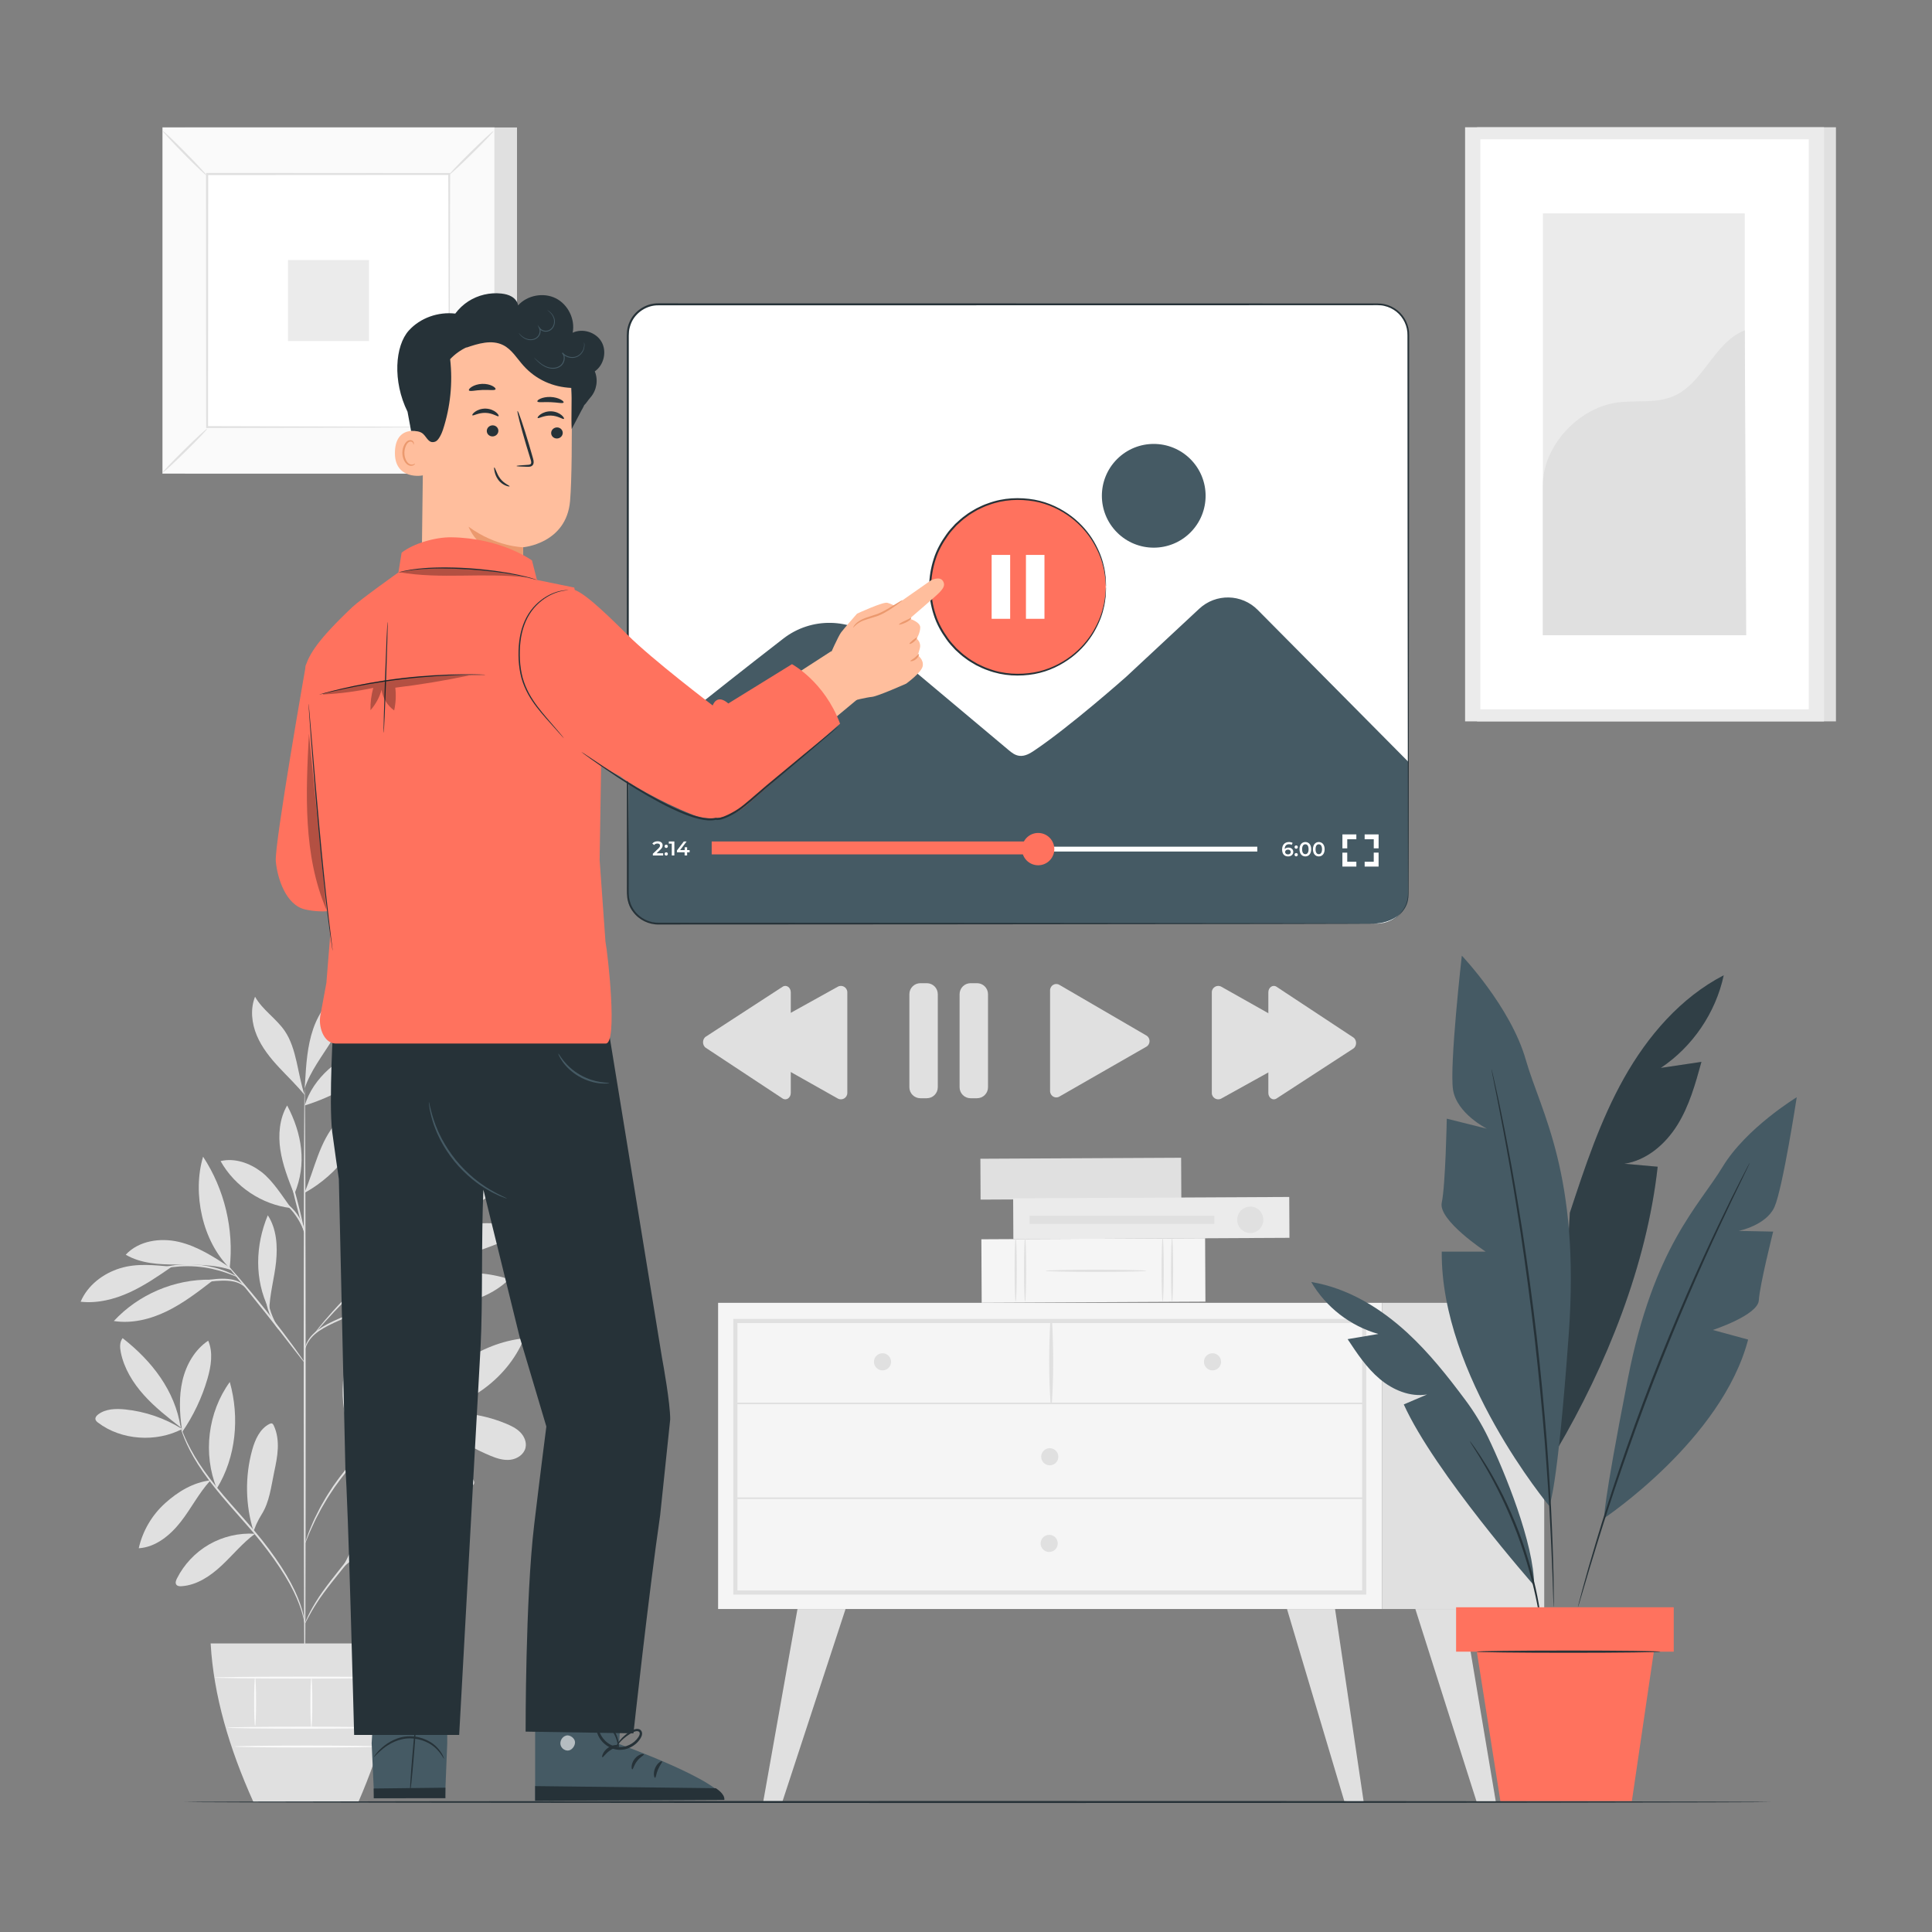 <?xml version="1.0" encoding="utf-8"?>
<!-- Generator: Adobe Illustrator 27.5.0, SVG Export Plug-In . SVG Version: 6.00 Build 0)  -->
<svg version="1.1" xmlns="http://www.w3.org/2000/svg" xmlns:xlink="http://www.w3.org/1999/xlink" x="0px" y="0px"
	 viewBox="0 0 500 500" style="enable-background:new 0 0 500 500;" xml:space="preserve">
<rect x="0" y="0" width="500" height="500" fill="#808080" stroke="none"/>
<g id="Background_Complete">
	<g>
		<g>
			<path style="fill:#E0E0E0;" d="M271.757,282.357v-26.042c0-1.269,1.323-2.067,2.393-1.444l22.537,13.121
				c1.093,0.637,1.088,2.264-0.009,2.893l-22.537,12.921C273.072,284.419,271.757,283.62,271.757,282.357z"/>
		</g>
		<g>
			<path style="fill:#E0E0E0;" d="M313.616,282.851v-26.042c0-1.269,1.367-2.067,2.471-1.444l23.275,13.121
				c1.129,0.637,1.124,2.264-0.01,2.893L316.078,284.3C314.973,284.913,313.616,284.114,313.616,282.851z"/>
		</g>
		<g>
			<path style="fill:#E0E0E0;" d="M328.246,282.851v-26.042c0-1.269,1.167-2.067,2.111-1.444l19.878,13.121
				c0.964,0.637,0.96,2.264-0.008,2.893L330.349,284.3C329.405,284.913,328.246,284.114,328.246,282.851z"/>
		</g>
		<g>
			<path style="fill:#E0E0E0;" d="M219.284,256.809v26.042c0,1.269-1.367,2.067-2.471,1.444l-23.275-13.121
				c-1.129-0.637-1.124-2.264,0.009-2.893l23.275-12.921C217.926,254.746,219.284,255.545,219.284,256.809z"/>
		</g>
		<g>
			<path style="fill:#E0E0E0;" d="M204.654,256.809v26.042c0,1.269-1.167,2.067-2.111,1.444l-19.878-13.121
				c-0.964-0.637-0.96-2.264,0.008-2.893l19.878-12.921C203.494,254.746,204.654,255.545,204.654,256.809z"/>
		</g>
		<g>
			<path style="fill:#E0E0E0;" d="M239.856,284.223h-1.668c-1.571,0-2.844-1.273-2.844-2.844v-24.086
				c0-1.571,1.273-2.844,2.844-2.844h1.668c1.571,0,2.844,1.273,2.844,2.844v24.086
				C242.701,282.949,241.427,284.223,239.856,284.223z"/>
			<path style="fill:#E0E0E0;" d="M252.853,284.223h-1.668c-1.571,0-2.844-1.273-2.844-2.844v-24.086
				c0-1.571,1.273-2.844,2.844-2.844h1.668c1.571,0,2.844,1.273,2.844,2.844v24.086
				C255.697,282.949,254.424,284.223,252.853,284.223z"/>
		</g>
	</g>
	<g>
		<g>
			<rect x="382.252" y="32.934" style="fill:#E0E0E0;" width="92.888" height="153.757"/>
		</g>
		<g>
			<rect x="379.162" y="32.934" style="fill:#EBEBEB;" width="92.888" height="153.757"/>
		</g>
		<g>
			<rect x="383.118" y="36.052" style="fill:#FFFFFF;" width="84.977" height="147.52"/>
		</g>
		<g>
			<g>
				<rect x="399.296" y="55.221" style="fill:#EBEBEB;" width="52.254" height="109.182"/>
			</g>
			<g>
				<path style="fill:#E0E0E0;" d="M399.296,125.767c-0.121-10.199,9.049-20.156,19.149-21.58c4.816-0.679,9.933,0.277,14.433-1.568
					c8.032-3.294,10.588-13.966,18.672-17.131l0.369,78.915h-52.623V125.767z"/>
			</g>
		</g>
	</g>
	<g>
		<g>
			<g>
				<g>
					<g>
						<g>
							<g>
								<g>
									<g>
										<rect x="47.868" y="32.991" style="fill:#E0E0E0;" width="85.936" height="89.581"/>
									</g>
								</g>
							</g>
						</g>
					</g>
				</g>
			</g>
		</g>
		<g>
			<g>
				<g>
					<g>
						<g>
							<g>
								<g>
									<g>
										<rect x="42.049" y="32.991" style="fill:#FAFAFA;" width="85.936" height="89.581"/>
									</g>
								</g>
							</g>
						</g>
					</g>
				</g>
			</g>
			<g>
				<g>
					<g>
						<g>
							<g>
								<g>
									<g>
										<path style="fill:#E0E0E0;" d="M128.011,122.598H42.022V32.964h85.989V122.598z M42.075,122.545h85.882V33.017H42.075
											V122.545z"/>
									</g>
								</g>
							</g>
						</g>
					</g>
				</g>
			</g>
		</g>
		<g>
			<g>
				<g>
					<g>
						<g>
							<g>
								<g>
									<g>
										<rect x="53.6" y="45.033" style="fill:#FFFFFF;" width="62.832" height="65.496"/>
									</g>
								</g>
							</g>
						</g>
					</g>
				</g>
			</g>
		</g>
		<g>
			<g>
				<g>
					<g>
						<g>
							<g>
								<g>
									<g>
										<g>
											<path style="fill:#E0E0E0;" d="M53.6,110.965c0.05,0.059-0.547,0.744-1.55,1.803c-1.003,1.059-2.413,2.492-3.994,4.049
												c-1.581,1.557-3.034,2.944-4.105,3.929c-1.072,0.985-1.762,1.567-1.816,1.513c-0.054-0.055,0.539-0.736,1.542-1.795
												c1.003-1.059,2.417-2.495,4.003-4.057c1.585-1.561,3.041-2.952,4.112-3.936C52.864,111.485,53.551,110.906,53.6,110.965z
												"/>
										</g>
									</g>
								</g>
							</g>
						</g>
					</g>
				</g>
			</g>
		</g>
		<g>
			<g>
				<g>
					<g>
						<g>
							<g>
								<g>
									<g>
										<g>
											<path style="fill:#E0E0E0;" d="M116.432,110.804c0.059-0.049,0.744,0.547,1.803,1.55
												c1.059,1.004,2.492,2.414,4.049,3.994c1.557,1.581,2.944,3.034,3.929,4.105c0.984,1.072,1.567,1.762,1.513,1.816
												c-0.055,0.054-0.736-0.539-1.795-1.542c-1.059-1.004-2.495-2.418-4.057-4.003c-1.561-1.585-2.951-3.041-3.936-4.112
												C116.952,111.54,116.373,110.854,116.432,110.804z"/>
										</g>
									</g>
								</g>
							</g>
						</g>
					</g>
				</g>
			</g>
		</g>
		<g>
			<g>
				<g>
					<g>
						<g>
							<g>
								<g>
									<g>
										<g>
											<path style="fill:#E0E0E0;" d="M116.26,45.208c-0.049-0.059,0.547-0.744,1.551-1.803
												c1.003-1.059,2.413-2.492,3.994-4.049c1.581-1.558,3.034-2.944,4.105-3.929c1.071-0.984,1.761-1.567,1.816-1.512
												c0.054,0.055-0.539,0.736-1.542,1.795c-1.004,1.059-2.417,2.495-4.003,4.057c-1.585,1.561-3.041,2.951-4.112,3.936
												C116.997,44.688,116.31,45.267,116.26,45.208z"/>
										</g>
									</g>
								</g>
							</g>
						</g>
					</g>
				</g>
			</g>
		</g>
		<g>
			<g>
				<g>
					<g>
						<g>
							<g>
								<g>
									<g>
										<g>
											<path style="fill:#E0E0E0;" d="M53.429,45.368c-0.059,0.05-0.744-0.547-1.803-1.55c-1.059-1.003-2.492-2.414-4.049-3.994
												c-1.557-1.581-2.945-3.033-3.929-4.105c-0.985-1.072-1.567-1.762-1.512-1.816c0.054-0.055,0.736,0.538,1.795,1.542
												c1.059,1.003,2.495,2.417,4.057,4.003c1.562,1.585,2.952,3.041,3.936,4.113C52.908,44.632,53.487,45.319,53.429,45.368z"
												/>
										</g>
									</g>
								</g>
							</g>
						</g>
					</g>
				</g>
			</g>
		</g>
		<g>
			<g>
				<g>
					<g>
						<g>
							<g>
								<g>
									<g>
										<g>
											<path style="fill:#E0E0E0;" d="M116.26,110.529c-0.005-0.004-0.009-0.112-0.014-0.318
												c-0.004-0.223-0.008-0.524-0.014-0.914c-0.007-0.821-0.016-2.002-0.028-3.536c-0.015-3.103-0.036-7.617-0.063-13.349
												c-0.03-11.471-0.072-27.813-0.123-47.38l0.242,0.242c-18.291,0.011-39.772,0.023-62.653,0.036h-0.006l0.278-0.278
												c-0.014,24.04-0.028,46.529-0.039,65.496l-0.239-0.238c18.776,0.05,34.409,0.093,45.37,0.122
												c5.476,0.027,9.784,0.048,12.744,0.062c1.462,0.012,2.588,0.021,3.372,0.028c0.371,0.006,0.658,0.01,0.871,0.013
												C116.154,110.521,116.256,110.525,116.26,110.529c0.005,0.004-0.089,0.009-0.277,0.014
												c-0.207,0.003-0.486,0.007-0.846,0.013c-0.773,0.006-1.883,0.015-3.326,0.027c-2.948,0.015-7.237,0.036-12.69,0.062
												c-10.997,0.029-26.683,0.072-45.522,0.122l-0.239,0.001l0-0.24c-0.011-18.967-0.025-41.456-0.039-65.496l0-0.278h0.278
												h0.006c22.882,0.013,44.362,0.025,62.653,0.036h0.243l-0.001,0.242c-0.051,19.631-0.093,36.026-0.123,47.535
												c-0.028,5.708-0.049,10.204-0.064,13.294c-0.012,1.513-0.022,2.678-0.028,3.489c-0.006,0.379-0.01,0.671-0.014,0.888
												C116.269,110.436,116.265,110.534,116.26,110.529z"/>
										</g>
									</g>
								</g>
							</g>
						</g>
					</g>
				</g>
			</g>
		</g>
		<g>
			<g>
				<g>
					<g>
						<g>
							<g>
								<g>
									<g>
										<rect x="74.533" y="67.298" style="fill:#EBEBEB;" width="20.966" height="20.966"/>
									</g>
								</g>
							</g>
						</g>
					</g>
				</g>
			</g>
		</g>
	</g>
	<g>
		<g>
			<g>
				<g>
					<g>
						<g>
							<g>
								<g>
									<rect x="185.845" y="337.168" style="fill:#F5F5F5;" width="171.824" height="79.243"/>
								</g>
							</g>
						</g>
					</g>
				</g>
				<g>
					<g>
						<g>
							<g>
								<g>
									<path style="fill:#E0E0E0;" d="M353.579,412.676H189.778v-71.339h163.801V412.676z M190.846,411.608H352.51v-69.201
										H190.846V411.608z"/>
								</g>
							</g>
						</g>
					</g>
				</g>
				<g>
					<g>
						<g>
							<g>
								<g>
									<rect x="357.669" y="337.168" style="fill:#E0E0E0;" width="41.976" height="79.243"/>
								</g>
							</g>
						</g>
					</g>
				</g>
				<g>
					<g>
						<g>
							<g>
								<g>
									<g>
										<path style="fill:#E0E0E0;" d="M190.312,363.415c18.408,0,36.814,0,55.222,0c29.083,0,58.166,0,87.249,0
											c6.754,0,13.508,0,20.262,0c0.278,0,0.278-0.431,0-0.431c-18.407,0-36.814,0-55.222,0c-29.083,0-58.166,0-87.248,0
											c-6.754,0-13.508,0-20.262,0C190.035,362.984,190.034,363.415,190.312,363.415L190.312,363.415z"/>
									</g>
								</g>
							</g>
						</g>
					</g>
				</g>
				<g>
					<g>
						<g>
							<g>
								<g>
									<g>
										<path style="fill:#E0E0E0;" d="M272.21,363.199c0.488-7.034,0.435-14.484,0.055-21.525c-0.015-0.282-0.423-0.282-0.438,0
											c-0.38,7.041-0.432,14.491,0.056,21.525C271.897,363.41,272.195,363.41,272.21,363.199L272.21,363.199z"/>
									</g>
								</g>
							</g>
						</g>
					</g>
				</g>
				<g>
					<g>
						<g>
							<g>
								<g>
									<path style="fill:#E0E0E0;" d="M316.012,352.437c0,1.224-0.993,2.217-2.217,2.217c-1.225,0-2.217-0.993-2.217-2.217
										c0-1.224,0.992-2.217,2.217-2.217C315.019,350.22,316.012,351.213,316.012,352.437z"/>
								</g>
							</g>
						</g>
					</g>
				</g>
				<g>
					<g>
						<g>
							<g>
								<g>
									<path style="fill:#E0E0E0;" d="M230.609,352.437c0,1.224-0.993,2.217-2.217,2.217c-1.224,0-2.217-0.993-2.217-2.217
										c0-1.224,0.993-2.217,2.217-2.217C229.617,350.22,230.609,351.213,230.609,352.437z"/>
								</g>
							</g>
						</g>
					</g>
				</g>
				<g>
					<g>
						<g>
							<g>
								<g>
									<path style="fill:#E0E0E0;" d="M273.895,377.007c0,1.225-0.992,2.217-2.217,2.217c-1.225,0-2.217-0.992-2.217-2.217
										c0-1.224,0.992-2.217,2.217-2.217C272.903,374.79,273.895,375.783,273.895,377.007z"/>
								</g>
							</g>
						</g>
					</g>
				</g>
				<g>
					<g>
						<g>
							<g>
								<g>
									<polygon style="fill:#E0E0E0;" points="206.388,416.411 197.542,466.161 202.518,466.161 218.828,416.411 									"/>
								</g>
							</g>
						</g>
					</g>
				</g>
				<g>
					<g>
						<g>
							<g>
								<g>
									<polygon style="fill:#E0E0E0;" points="345.512,416.411 352.91,466.248 347.934,466.248 333.072,416.411 									"/>
								</g>
							</g>
						</g>
					</g>
				</g>
				<g>
					<g>
						<g>
							<g>
								<g>
									<polygon style="fill:#E0E0E0;" points="378.729,416.411 387.111,466.248 382.134,466.248 366.289,416.411 									"/>
								</g>
							</g>
						</g>
					</g>
				</g>
				<g>
					<g>
						<g>
							<g>
								<g>
									<path style="fill:#E0E0E0;" d="M273.746,399.434c0,1.224-0.992,2.217-2.217,2.217c-1.224,0-2.217-0.992-2.217-2.217
										s0.993-2.217,2.217-2.217C272.754,397.217,273.746,398.21,273.746,399.434z"/>
								</g>
							</g>
						</g>
					</g>
				</g>
				<g>
					<g>
						<g>
							<g>
								<g>
									<g>
										<path style="fill:#E0E0E0;" d="M190.312,387.954c18.408,0,36.814,0,55.222,0c29.083,0,58.166,0,87.249,0
											c6.754,0,13.508,0,20.262,0c0.278,0,0.278-0.431,0-0.431c-18.407,0-36.814,0-55.222,0c-29.083,0-58.166,0-87.248,0
											c-6.754,0-13.508,0-20.262,0C190.035,387.523,190.034,387.954,190.312,387.954L190.312,387.954z"/>
									</g>
								</g>
							</g>
						</g>
					</g>
				</g>
			</g>
		</g>
		<g>
			<g>
				<g>
					<g>
						<g>
							<g>
								<g>
									
										<rect x="274.519" y="279.147" transform="matrix(0.005 1 -1 0.005 583.449 23.71)" style="fill:#E0E0E0;" width="10.576" height="51.952"/>
								</g>
							</g>
						</g>
					</g>
				</g>
			</g>
			<g>
				<g>
					<g>
						<g>
							<g>
								<g>
									<g>
										
											<rect x="274.84" y="299.933" transform="matrix(0.005 1 -1 0.005 610.44 44.093)" style="fill:#F5F5F5;" width="16.433" height="57.904"/>
									</g>
								</g>
							</g>
						</g>
					</g>
				</g>
				<g>
					<g>
						<g>
							<g>
								<g>
									<g>
										<path style="fill:#E0E0E0;" d="M300.896,336.833c-0.155,0-0.281-3.679-0.281-8.216c0-4.539,0.126-8.217,0.281-8.217
											s0.281,3.678,0.281,8.217C301.177,333.154,301.052,336.833,300.896,336.833z"/>
									</g>
								</g>
							</g>
						</g>
					</g>
				</g>
				<g>
					<g>
						<g>
							<g>
								<g>
									<g>
										<path style="fill:#E0E0E0;" d="M303.329,336.833c-0.155,0-0.281-3.679-0.281-8.216c0-4.539,0.126-8.217,0.281-8.217
											c0.155,0,0.281,3.678,0.281,8.217C303.61,333.154,303.484,336.833,303.329,336.833z"/>
									</g>
								</g>
							</g>
						</g>
					</g>
				</g>
				<g>
					<g>
						<g>
							<g>
								<g>
									<g>
										<path style="fill:#E0E0E0;" d="M262.861,336.833c-0.155,0-0.281-3.679-0.281-8.216c0-4.539,0.126-8.217,0.281-8.217
											c0.155,0,0.281,3.678,0.281,8.217C263.142,333.154,263.016,336.833,262.861,336.833z"/>
									</g>
								</g>
							</g>
						</g>
					</g>
				</g>
				<g>
					<g>
						<g>
							<g>
								<g>
									<g>
										<path style="fill:#E0E0E0;" d="M265.293,336.833c-0.155,0-0.281-3.679-0.281-8.216c0-4.539,0.126-8.217,0.281-8.217
											c0.155,0,0.281,3.678,0.281,8.217C265.574,333.154,265.448,336.833,265.293,336.833z"/>
									</g>
								</g>
							</g>
						</g>
					</g>
				</g>
				<g>
					<g>
						<g>
							<g>
								<g>
									<g>
										<path style="fill:#E0E0E0;" d="M270.6,328.882c0-0.157,5.842-0.285,13.046-0.285c7.207,0,13.048,0.127,13.048,0.285
											c0,0.157-5.841,0.285-13.048,0.285C276.442,329.166,270.6,329.039,270.6,328.882z"/>
									</g>
								</g>
							</g>
						</g>
					</g>
				</g>
			</g>
			<g>
				<g>
					<g>
						<g>
							<g>
								<g>
									<g>
										
											<rect x="292.754" y="279.595" transform="matrix(0.005 1 -1 0.005 611.787 15.62)" style="fill:#EBEBEB;" width="10.576" height="71.452"/>
									</g>
								</g>
							</g>
						</g>
					</g>
				</g>
				<g>
					<g>
						<g>
							<g>
								<g>
									<path style="fill:#E0E0E0;" d="M323.566,319.109c-1.865,0-3.377-1.531-3.377-3.421c0-1.889,1.512-3.42,3.377-3.42
										c1.865,0,3.377,1.531,3.377,3.42C326.942,317.577,325.431,319.109,323.566,319.109z"/>
								</g>
							</g>
						</g>
					</g>
				</g>
				<g>
					<g>
						<g>
							<g>
								<g>
									
										<rect x="289.307" y="291.774" transform="matrix(-1.836970e-16 1 -1 -1.836970e-16 606.053 25.324)" style="fill:#E0E0E0;" width="2.114" height="47.829"/>
								</g>
							</g>
						</g>
					</g>
				</g>
			</g>
		</g>
	</g>
	<g>
		<g>
			<g>
				<path style="fill:#E0E0E0;" d="M47.13,369.831c-4.439-2.787-9.524-4.537-14.738-5.072c-2.408-0.247-5.039-0.177-6.971,1.282
					c-0.41,0.31-0.81,0.768-0.718,1.273c0.067,0.372,0.381,0.642,0.682,0.871C31.382,372.758,40.452,373.336,47.13,369.831"/>
			</g>
			<g>
				<path style="fill:#E0E0E0;" d="M46.752,369.414c-3.336-2.604-6.692-5.225-9.519-8.375c-2.826-3.15-5.124-6.89-5.968-11.037
					c-0.256-1.258-0.335-2.695,0.472-3.693C39.324,352.235,45.285,359.899,46.752,369.414"/>
			</g>
			<g>
				<path style="fill:#E0E0E0;" d="M47.051,369.774c-0.571-4.151-0.777-8.417,0.176-12.497c0.953-4.08,3.173-7.985,6.657-10.313
					c1.311,3.065,0.748,6.595-0.176,9.798c-1.427,4.949-3.667,9.664-6.601,13.897"/>
			</g>
			<g>
				<path style="fill:#E0E0E0;" d="M54.489,383.101c-4.515,0.549-8.448,2.929-11.819,5.982c-3.372,3.053-5.768,7.167-6.761,11.605
					c4.429-0.274,8.186-3.397,10.911-6.899c2.725-3.502,4.613-7.344,7.606-10.62"/>
			</g>
			<g>
				<path style="fill:#E0E0E0;" d="M56.105,385.233c-3.637-8.958-2.319-19.753,3.366-27.573
					C62.043,366.81,61.099,377.146,56.105,385.233"/>
			</g>
			<g>
				<path style="fill:#E0E0E0;" d="M65.933,396.935c-4.098-0.254-8.264,0.722-11.822,2.77c-3.558,2.048-6.494,5.161-8.333,8.832
					c-0.25,0.499-0.47,1.133-0.136,1.58c0.291,0.388,0.852,0.425,1.337,0.393c3.972-0.257,7.492-2.647,10.397-5.368
					c2.905-2.721,5.435-5.865,8.645-8.218"/>
			</g>
			<g>
				<path style="fill:#E0E0E0;" d="M65.619,396.298c-2.114-6.764-2.245-14.134-0.375-20.968c0.739-2.699,1.979-5.54,4.475-6.806
					c0.213-0.108,0.461-0.204,0.685-0.12c0.212,0.08,0.335,0.297,0.433,0.501c0.888,1.855,1.146,3.961,1.055,6.016
					c-0.091,2.055-0.518,4.078-0.943,6.09c-0.786,3.722-1.204,7.722-3.246,10.932c-0.484,0.762-0.911,1.585-1.298,2.401
					c-0.386,0.816-0.389,1.103-0.744,1.752"/>
			</g>
			<g>
				<path style="fill:#E0E0E0;" d="M91.633,400.174c-1.927-7.331,0.118-16.219,4.738-22.229c0.34-0.443,0.791-0.917,1.347-0.866
					c0.851,0.079,1.071,1.212,1.033,2.066C98.418,386.637,95.919,394.02,91.633,400.174"/>
			</g>
			<g>
				<path style="fill:#E0E0E0;" d="M93.979,401.777c8.907,2.318,19.125,0.065,26.534-5.397c-4.39-2.225-9.566-2.86-14.364-1.763
					C101.35,395.715,96.966,397.865,93.979,401.777"/>
			</g>
			<g>
				<path style="fill:#E0E0E0;" d="M95.957,396.896c4.989-8.133,14.552-13.441,24.081-13.924c-1.098,3.876-4.283,6.888-7.876,8.708
					c-3.594,1.82-7.605,2.613-11.559,3.381C99.064,395.359,96.954,395.687,95.957,396.896"/>
			</g>
			<g>
				<path style="fill:#E0E0E0;" d="M92.129,373.209c1.351-4.628,2.709-9.296,3.08-14.103c0.371-4.807-0.314-9.825-2.809-13.95
					c-4.66,9.017-5.131,19.552-0.411,28.537"/>
			</g>
			<g>
				<path style="fill:#E0E0E0;" d="M107.817,365.28c5.449-9.904,16.567-17.815,27.816-18.923
					C131.294,357.161,119.459,365.512,107.817,365.28"/>
			</g>
			<g>
				<path style="fill:#E0E0E0;" d="M104.389,367.22c8.127,1.238,15.051,6.428,22.645,9.575c1.624,0.673,3.376,1.209,5.119,0.98
					c1.743-0.229,3.463-1.398,3.854-3.112c0.325-1.423-0.323-2.934-1.345-3.977c-1.021-1.043-2.371-1.694-3.718-2.256
					c-8.272-3.444-17.142-3.53-25.856-1.441"/>
			</g>
			<g>
				<path style="fill:#E0E0E0;" d="M99.686,372.92c1.84,0.527,2.468,1.479,3.925,2.72c4.943,4.21,10.871,7.255,17.172,8.821
					c0.656,0.163,1.517,0.228,1.842-0.365c0.284-0.518-0.075-1.144-0.444-1.606c-2.64-3.303-6.406-5.563-10.368-7.039
					c-3.963-1.476-7.396-3.254-12.127-2.873"/>
			</g>
			<g>
				<path style="fill:#E0E0E0;" d="M94.379,338.495c6.608,6.168,15.917,9.335,24.915,8.477c0.41-0.039,0.856-0.104,1.134-0.407
					c0.627-0.682-0.125-1.735-0.856-2.305C112.248,338.548,103.375,336.181,94.379,338.495"/>
			</g>
			<g>
				<path style="fill:#E0E0E0;" d="M100.671,336.192c8.735-6.549,20.714-8.526,31.09-5.13c-3.915,3.859-9.348,5.935-14.815,6.504
					C111.479,338.135,106.003,337.529,100.671,336.192"/>
			</g>
			<g>
				<path style="fill:#E0E0E0;" d="M98.171,320.373c-0.719-7.312-0.252-13.083-0.76-20.429c-0.04-0.587-0.167-1.293-0.716-1.504
					c-0.764-0.294-1.402,0.645-1.652,1.425c-2.177,6.772-0.987,14.538,3.118,20.347"/>
			</g>
			<g>
				<path style="fill:#E0E0E0;" d="M97.644,321.181c4.956-3.065,8.674-7.067,12.112-11.772c2.392-3.273,4.409-7.194,3.865-11.212
					c-3.359-0.067-6.552,1.786-8.737,4.338c-2.185,2.553-3.484,5.744-4.454,8.961C99.461,314.713,98.782,318.019,97.644,321.181"/>
			</g>
			<g>
				<path style="fill:#E0E0E0;" d="M109.544,317.875c10.876-4.022,21.023-10.005,29.806-17.575
					c-3.561-1.434-7.637-0.576-11.196,0.861c-8.133,3.283-14.777,8.824-18.766,16.635"/>
			</g>
			<g>
				<path style="fill:#E0E0E0;" d="M100.99,325.181c5.502,0.601,11.091,0.993,16.551,0.081c5.366-0.897,10.437-3.024,15.451-5.134
					c0.415-0.175,0.868-0.385,1.05-0.797c0.198-0.448-0.013-0.993-0.376-1.322c-0.363-0.329-0.846-0.486-1.318-0.618
					c-5.451-1.525-11.334-0.811-16.697,0.998C110.287,320.197,105.889,322.345,100.99,325.181"/>
			</g>
			<g>
				<path style="fill:#E0E0E0;" d="M69.572,338.745c-3.754-7.577-3.51-16.42-0.267-24.23c2.283,3.478,2.562,7.908,2.144,12.047
					c-0.417,4.139-1.677,8.4-1.759,12.559"/>
			</g>
			<g>
				<path style="fill:#E0E0E0;" d="M54.575,331.181c-9.372-0.179-18.748,3.815-25.112,10.698c4.678,0.735,9.496-0.472,13.751-2.549
					c4.255-2.078,8.036-4.993,11.784-7.887"/>
			</g>
			<g>
				<path style="fill:#E0E0E0;" d="M44.493,327.809c-4.585-0.372-8.997-0.939-13.406,0.411c-4.409,1.351-8.421,4.417-10.218,8.664
					c4.288,0.483,8.637-0.592,12.568-2.373C37.368,332.73,40.943,330.263,44.493,327.809"/>
			</g>
			<g>
				<path style="fill:#E0E0E0;" d="M59.421,327.963c-4.125-2.703-8.36-5.455-13.163-6.574s-10.368-0.292-13.717,3.328
					c3.888,2.281,8.605,2.551,13.112,2.547s10.034-0.055,14.283,1.449"/>
			</g>
			<g>
				<path style="fill:#E0E0E0;" d="M59.446,328.181c-7.052-6.924-9.725-19.364-6.888-28.831
					C58.101,307.772,60.583,318.163,59.446,328.181"/>
			</g>
			<g>
				<path style="fill:#E0E0E0;" d="M78.836,308.561c1.33-3.092,2.265-6.337,3.458-9.484c1.193-3.147,2.676-6.244,4.931-8.743
					c2.255-2.499,5.372-4.36,8.734-4.526c-2.104,9.528-8.433,18.042-16.95,22.803"/>
			</g>
			<g>
				<path style="fill:#E0E0E0;" d="M75.327,312.65c-2.201-3.029-4.744-7.141-7.728-9.402c-2.984-2.261-6.871-3.629-10.513-2.761
					C60.79,307.108,67.79,311.776,75.327,312.65"/>
			</g>
			<g>
				<path style="fill:#E0E0E0;" d="M76.029,308.814c-1.442-3.666-2.896-7.37-3.479-11.266c-0.583-3.896-0.228-8.057,1.764-11.456
					c3.871,7.317,5.118,15.172,1.913,22.804"/>
			</g>
			<g>
				<path style="fill:#E0E0E0;" d="M78.872,286.092c2.193-7.254,8.835-12.594,16.005-15.045c0.904-0.309,1.862-0.567,2.806-0.421
					c0.944,0.146,1.87,0.792,2.068,1.726c0.262,1.234-0.758,2.34-1.716,3.159C92.451,280.287,85.888,283.91,78.872,286.092"/>
			</g>
			<g>
				<path style="fill:#E0E0E0;" d="M78.951,280.16c0.279-4.677,0.571-9.422,2.092-13.853c1.521-4.431,4.453-8.588,8.718-10.528
					c0.726,4.724-1.359,9.423-3.872,13.488c-2.513,4.065-5.543,7.901-7.052,12.436"/>
			</g>
			<g>
				<path style="fill:#E0E0E0;" d="M78.836,283.379c-1.812-5.286-1.999-12.001-5.165-16.607c-2.213-3.219-5.756-5.412-7.663-8.822
					c-1.267,3.185-0.879,6.854,0.446,10.015c1.325,3.161,3.513,5.882,5.856,8.384C74.653,278.851,76.659,280.733,78.836,283.379"/>
			</g>
			<g>
				<g>
					<path style="fill:#E0E0E0;" d="M78.872,439.06c-0.141,0-0.263-35.265-0.273-78.758c-0.01-43.507,0.096-78.765,0.237-78.765
						c0.141,0,0.263,35.258,0.273,78.765C79.119,403.794,79.012,439.06,78.872,439.06z"/>
				</g>
			</g>
			<g>
				<g>
					<path style="fill:#E0E0E0;" d="M109.69,333.423c0.01,0.034-0.463,0.209-1.326,0.498c-0.953,0.322-2.178,0.735-3.649,1.231
						c-3.077,1.048-7.303,2.566-11.891,4.446c-4.542,1.948-8.826,3.53-11.265,5.644c-1.219,1.043-1.918,2.172-2.264,2.995
						c-0.35,0.828-0.412,1.335-0.459,1.326c-0.017-0.003-0.012-0.129,0.015-0.37c0.04-0.238,0.102-0.593,0.259-1.028
						c0.298-0.87,0.978-2.077,2.209-3.192c1.226-1.118,2.933-2.122,4.888-3.036c1.955-0.913,4.122-1.865,6.423-2.81
						c4.601-1.886,8.861-3.354,11.972-4.317c1.555-0.485,2.824-0.842,3.703-1.078C109.188,333.501,109.68,333.389,109.69,333.423z"
						/>
				</g>
			</g>
			<g>
				<g>
					<path style="fill:#E0E0E0;" d="M119.791,308.611c0.011,0.013-0.117,0.149-0.372,0.397c-0.3,0.282-0.674,0.633-1.132,1.063
						c-1.051,0.955-2.481,2.254-4.225,3.838c-3.648,3.248-8.595,7.653-14.061,12.52c-5.489,4.886-10.232,9.554-13.519,13.069
						c-1.646,1.755-2.942,3.21-3.826,4.225c-0.413,0.471-0.751,0.857-1.022,1.167c-0.237,0.264-0.368,0.398-0.382,0.387
						c-0.014-0.011,0.091-0.166,0.302-0.452c0.214-0.284,0.524-0.706,0.949-1.23c0.839-1.056,2.097-2.55,3.714-4.341
						c3.228-3.587,7.945-8.31,13.445-13.205c5.508-4.874,10.52-9.253,14.162-12.41c1.788-1.534,3.254-2.792,4.332-3.716
						c0.483-0.4,0.878-0.728,1.195-0.991C119.628,308.708,119.779,308.598,119.791,308.611z"/>
				</g>
			</g>
			<g>
				<g>
					<path style="fill:#E0E0E0;" d="M94.077,331.396c-0.144-0.064,1.003-2.712,2.145-6.06c1.153-3.348,1.696-6.173,1.842-6.149
						c0.133,0.014-0.192,2.922-1.359,6.313c-0.574,1.693-1.208,3.182-1.707,4.238C94.498,330.794,94.139,331.424,94.077,331.396z"/>
				</g>
			</g>
			<g>
				<g>
					<path style="fill:#E0E0E0;" d="M78.904,352.741c-0.028,0.021-0.328-0.33-0.846-0.982c-0.574-0.736-1.3-1.667-2.167-2.779
						c-1.82-2.353-4.336-5.6-7.156-9.154c-2.822-3.554-5.414-6.742-7.292-9.049c-0.885-1.096-1.628-2.015-2.214-2.741
						c-0.517-0.652-0.791-1.024-0.764-1.047c0.027-0.023,0.351,0.305,0.915,0.918c0.565,0.612,1.364,1.513,2.339,2.638
						c1.95,2.249,4.59,5.405,7.415,8.964c2.824,3.558,5.298,6.845,7.045,9.254c0.874,1.205,1.57,2.188,2.038,2.877
						C78.687,352.329,78.932,352.72,78.904,352.741z"/>
				</g>
			</g>
			<g>
				<g>
					<path style="fill:#E0E0E0;" d="M72.147,344.066c-0.083,0.089-1.886-2.05-2.831-5.3c-0.697-2.29-0.728-4.385-0.642-5.343
						l0.225,0.018c-0.101,0.409-0.175,0.624-0.215,0.617c-0.04-0.007-0.042-0.234-0.009-0.653l0.225,0.018
						c0.082,0.95,0.227,2.973,0.904,5.198C70.717,341.77,72.284,343.98,72.147,344.066z"/>
				</g>
			</g>
			<g>
				<g>
					<path style="fill:#E0E0E0;" d="M63.423,333.092c-0.066,0.071-0.646-0.661-1.977-1.148c-1.32-0.511-3.307-0.623-5.487-0.436
						c-2.182,0.16-4.131,0.549-5.526,0.892c-1.395,0.345-2.247,0.617-2.274,0.546c-0.023-0.06,0.789-0.453,2.177-0.893
						c1.387-0.436,3.362-0.89,5.584-1.053c2.205-0.19,4.296-0.021,5.661,0.611C62.965,332.223,63.469,333.08,63.423,333.092z"/>
				</g>
			</g>
			<g>
				<g>
					<path style="fill:#E0E0E0;" d="M61.355,330.433c-0.039,0.079-1.151-0.461-3.028-1.103c-1.873-0.644-4.542-1.32-7.555-1.555
						c-3.015-0.225-5.755,0.039-7.704,0.392c-1.952,0.349-3.134,0.715-3.16,0.631c-0.011-0.033,0.275-0.153,0.803-0.342
						c0.526-0.196,1.308-0.42,2.287-0.642c1.955-0.448,4.745-0.776,7.814-0.546c3.067,0.239,5.774,0.985,7.639,1.725
						c0.934,0.368,1.673,0.708,2.163,0.981C61.107,330.24,61.371,330.401,61.355,330.433z"/>
				</g>
			</g>
			<g>
				<g>
					<path style="fill:#E0E0E0;" d="M78.836,319.187c-0.136,0.035-1.125-3.4-2.208-7.671c-1.083-4.272-1.851-7.762-1.714-7.797
						c0.136-0.035,1.125,3.399,2.208,7.671C78.205,315.661,78.973,319.152,78.836,319.187z"/>
				</g>
			</g>
			<g>
				<g>
					<path style="fill:#E0E0E0;" d="M78.977,319.187c-0.152,0.049-0.787-2.246-2.448-4.592c-1.616-2.396-3.678-3.599-3.602-3.718
						c0.027-0.053,0.596,0.156,1.39,0.717c0.796,0.554,1.781,1.493,2.629,2.708C78.67,316.744,79.1,319.178,78.977,319.187z"/>
				</g>
			</g>
			<g>
				<g>
					<path style="fill:#E0E0E0;" d="M78.872,420.261c-0.055,0.008-0.159-0.848-0.556-2.345c-0.393-1.497-1.133-3.622-2.356-6.106
						c-2.437-4.979-6.87-11.292-12.504-17.615c-2.791-3.189-5.5-6.198-7.798-9.079c-2.302-2.876-4.195-5.618-5.576-8.043
						c-1.386-2.423-2.288-4.502-2.815-5.968c-0.259-0.736-0.449-1.31-0.553-1.707c-0.111-0.395-0.162-0.604-0.145-0.609
						c0.046-0.014,0.302,0.807,0.883,2.245c0.58,1.437,1.526,3.477,2.941,5.858c1.411,2.384,3.32,5.084,5.631,7.93
						c2.308,2.851,5.02,5.843,7.816,9.038c5.649,6.34,10.072,12.733,12.444,17.794c1.193,2.526,1.888,4.69,2.224,6.215
						c0.163,0.764,0.273,1.359,0.312,1.769C78.871,420.044,78.889,420.258,78.872,420.261z"/>
				</g>
			</g>
			<g>
				<g>
					<path style="fill:#E0E0E0;" d="M106.72,388.806c0.017,0.038-0.516,0.307-1.459,0.819c-0.936,0.526-2.264,1.336-3.786,2.503
						c-1.522,1.165-3.224,2.695-4.971,4.535c-1.745,1.843-3.542,3.984-5.377,6.278c-3.668,4.602-7.098,8.674-9.153,11.925
						c-1.043,1.612-1.801,2.972-2.298,3.926c-0.501,0.951-0.767,1.486-0.804,1.469c-0.016-0.007,0.031-0.149,0.135-0.414
						c0.109-0.262,0.256-0.657,0.49-1.143c0.444-0.985,1.159-2.381,2.171-4.03c1.995-3.329,5.398-7.457,9.06-12.052
						c1.838-2.298,3.658-4.443,5.436-6.284c1.781-1.837,3.528-3.357,5.095-4.498c1.567-1.142,2.938-1.914,3.91-2.39
						c0.483-0.243,0.878-0.392,1.139-0.504C106.571,388.838,106.713,388.79,106.72,388.806z"/>
				</g>
			</g>
			<g>
				<g>
					<path style="fill:#E0E0E0;" d="M107.265,399.01c0.006,0.074-1.178,0.218-3.085,0.448c-1.9,0.246-4.545,0.563-7.316,1.441
						c-2.761,0.899-5.056,2.269-6.551,3.438c-1.51,1.167-2.222,2.132-2.292,2.076c-0.024-0.018,0.123-0.281,0.457-0.71
						c0.33-0.432,0.87-1.009,1.607-1.645c1.471-1.268,3.788-2.72,6.622-3.644c2.839-0.898,5.52-1.159,7.437-1.314
						C106.068,398.961,107.259,398.944,107.265,399.01z"/>
				</g>
			</g>
			<g>
				<g>
					<path style="fill:#E0E0E0;" d="M88.921,405.292c-0.161-0.091,1.229-2.215,2.308-5.071c1.012-2.882,1.249-5.41,1.43-5.38
						c0.066,0.008,0.063,0.64-0.051,1.655c-0.121,1.012-0.364,2.418-0.9,3.899c-0.539,1.479-1.246,2.715-1.789,3.576
						C89.369,404.831,88.978,405.327,88.921,405.292z"/>
				</g>
			</g>
			<g>
				<g>
					<path style="fill:#E0E0E0;" d="M115.739,361.411c0.006,0.016-0.164,0.107-0.494,0.263c-0.383,0.174-0.862,0.392-1.45,0.659
						c-0.635,0.272-1.406,0.618-2.274,1.076c-0.872,0.449-1.889,0.913-2.947,1.549c-0.538,0.306-1.099,0.625-1.683,0.957
						c-0.583,0.336-1.161,0.734-1.775,1.119c-1.241,0.753-2.483,1.68-3.81,2.626c-2.596,1.97-5.325,4.302-7.953,6.995
						c-2.602,2.719-4.84,5.527-6.721,8.189c-0.9,1.358-1.784,2.632-2.494,3.898c-0.363,0.627-0.742,1.218-1.057,1.812
						c-0.312,0.595-0.612,1.167-0.899,1.715c-0.599,1.08-1.027,2.112-1.447,2.999c-0.428,0.883-0.747,1.665-0.997,2.309
						c-0.247,0.596-0.448,1.083-0.609,1.471c-0.145,0.335-0.229,0.508-0.245,0.502c-0.017-0.006,0.035-0.19,0.149-0.537
						c0.137-0.398,0.31-0.897,0.521-1.508c0.223-0.657,0.516-1.453,0.921-2.352c0.397-0.902,0.804-1.95,1.386-3.047
						c0.28-0.556,0.572-1.137,0.875-1.741c0.308-0.603,0.681-1.203,1.038-1.839c0.699-1.284,1.576-2.575,2.472-3.951
						c1.873-2.697,4.118-5.537,6.741-8.277c2.648-2.714,5.41-5.055,8.04-7.018c1.344-0.943,2.605-1.863,3.864-2.605
						c0.623-0.379,1.21-0.772,1.802-1.101c0.593-0.324,1.163-0.636,1.71-0.934c1.076-0.619,2.11-1.063,2.997-1.49
						c0.884-0.435,1.67-0.756,2.319-1.001c0.604-0.232,1.097-0.421,1.49-0.572C115.55,361.453,115.732,361.395,115.739,361.411z"/>
				</g>
			</g>
			<g>
				<g>
					<path style="fill:#E0E0E0;" d="M93.699,376.178c-0.045-0.007,0.2-0.863,1.212-1.805c0.987-0.94,2.787-1.811,4.883-1.873
						c2.09-0.055,3.901,0.529,5.139,1.004c1.244,0.489,1.967,0.885,1.943,0.944c-0.029,0.071-0.804-0.208-2.061-0.603
						c-1.253-0.384-3.024-0.889-5.004-0.835c-1.973,0.061-3.676,0.821-4.664,1.637C94.136,375.46,93.78,376.228,93.699,376.178z"/>
				</g>
			</g>
			<g>
				<g>
					<path style="fill:#E0E0E0;" d="M90.405,379.577c-0.14-0.078,1.103-1.9,1.386-4.511c0.326-2.607-0.465-4.666-0.311-4.709
						c0.056-0.023,0.333,0.456,0.573,1.314c0.241,0.854,0.4,2.097,0.244,3.454c-0.16,1.357-0.602,2.53-1.033,3.305
						C90.834,379.21,90.454,379.612,90.405,379.577z"/>
				</g>
			</g>
		</g>
		<g>
			<path style="fill:#E0E0E0;" d="M54.515,425.314c0.76,13.477,4.821,27.183,11.068,41.041h27.164
				c5.957-13.72,9.738-27.405,10.41-41.041H54.515z"/>
		</g>
		<g>
			<g>
				<path style="fill:#FAFAFA;" d="M98.755,447.122c0,0.141-8.944,0.255-19.974,0.255c-11.034,0-19.976-0.114-19.976-0.255
					c0-0.141,8.942-0.255,19.976-0.255C89.811,446.867,98.755,446.981,98.755,447.122z"/>
			</g>
		</g>
		<g>
			<g>
				<path style="fill:#FAFAFA;" d="M98.148,452.004c0,0.141-8.385,0.255-18.725,0.255c-10.344,0-18.727-0.114-18.727-0.255
					c0-0.141,8.383-0.255,18.727-0.255C89.763,451.749,98.148,451.863,98.148,452.004z"/>
			</g>
		</g>
		<g>
			<g>
				<path style="fill:#FAFAFA;" d="M66.021,434.162c0.141,0,0.255,2.802,0.255,6.257c0,3.456-0.114,6.257-0.255,6.257
					c-0.141,0-0.255-2.801-0.255-6.257C65.767,436.964,65.881,434.162,66.021,434.162z"/>
			</g>
		</g>
		<g>
			<g>
				<path style="fill:#FAFAFA;" d="M80.576,434.162c0.141,0,0.255,2.901,0.255,6.479c0,3.579-0.114,6.48-0.255,6.48
					c-0.141,0-0.255-2.901-0.255-6.48C80.321,437.064,80.435,434.162,80.576,434.162z"/>
			</g>
		</g>
		<g>
			<g>
				<path style="fill:#FAFAFA;" d="M94.239,434.052c0.141,0,0.255,2.959,0.255,6.609c0,3.651-0.114,6.609-0.255,6.609
					c-0.141,0-0.255-2.958-0.255-6.609C93.984,437.012,94.098,434.052,94.239,434.052z"/>
			</g>
		</g>
		<g>
			<g>
				<path style="fill:#FAFAFA;" d="M102.295,434.162c0,0.141-10.49,0.255-23.427,0.255c-12.942,0-23.43-0.114-23.43-0.255
					c0-0.141,10.488-0.255,23.43-0.255C91.805,433.907,102.295,434.022,102.295,434.162z"/>
			</g>
		</g>
	</g>
</g>
<g id="Background_Simple" style="display:none;">
	<path style="display:inline;fill:#F5F5F5;" d="M409.705,89.174l-2.014-3.319c-16.98-27.982-47.682-44.851-80.051-42.804
		c-4.161,0.263-8.304,0.826-12.391,1.701c-29.43,6.3-55.038,28.555-65.652,57.058c-6.242,16.763-7.987,36.063-19.833,49.369
		c-15.417,17.317-41.592,17.86-64.605,17.143c-23.013-0.717-49.205-0.106-64.547,17.279c-9.609,10.888-12.662,26.371-11.888,40.952
		c2.051,38.604,28.951,73.122,63.161,90.279c34.21,17.157,74.488,18.694,111.929,11.146c52.45-10.573,102.329-39.609,132.311-84.455
		C426.105,198.676,433.693,137.578,409.705,89.174z"/>
</g>
<g id="Floor">
	<g>
		<path style="fill:#263238;" d="M458.337,466.354c0,0.144-91.94,0.26-205.327,0.26c-113.427,0-205.347-0.117-205.347-0.26
			c0-0.144,91.92-0.26,205.347-0.26C366.397,466.094,458.337,466.211,458.337,466.354z"/>
	</g>
</g>
<g id="Screen">
	<g>
		<g>
			<path style="fill:#FFFFFF;" d="M356.604,239.032H170.339c-4.345,0-7.867-3.522-7.867-7.867V86.625
				c0-4.345,3.522-7.867,7.867-7.867h186.265c4.345,0,7.867,3.522,7.867,7.867v144.54
				C364.47,235.51,360.948,239.032,356.604,239.032z"/>
			<path style="fill:#455A64;" d="M325.484,157.835c-4.131-4.166-10.823-4.298-15.115-0.3l-18.9,17.603
				c0,0-14.457,12.839-23.832,19.126c-1.082,0.726-2.37,1.501-3.801,1.343c-1.135-0.126-1.998-0.811-2.767-1.455
				c-8.302-6.964-16.605-13.929-24.907-20.894l-9.079-7.561c-7.004-5.833-17.122-6.026-24.333-0.451
				c-18.625,14.4-39.986,31.644-39.986,31.644l-0.246,35.527c-0.025,3.648,3.878,6.615,8.701,6.615h184.075
				c5.068,0,9.177-3.107,9.177-6.94v-34.94L325.484,157.835z"/>
			<g>
				
					<ellipse transform="matrix(0.707 -0.707 0.707 0.707 -3.249 248.742)" style="fill:#455A64;" cx="298.633" cy="128.293" rx="13.426" ry="13.426"/>
			</g>
			<g>
				<path style="fill:#263238;" d="M356.604,239.032c0,0,0.155-0.017,0.461-0.037c0.306-0.011,0.763-0.07,1.351-0.209
					c1.146-0.285,2.946-0.989,4.391-2.883c0.708-0.933,1.309-2.151,1.505-3.593c0.116-0.715,0.087-1.48,0.087-2.28
					c-0.002-0.799-0.004-1.631-0.006-2.497c-0.007-3.464-0.015-7.459-0.024-11.955c-0.02-17.997-0.048-44.027-0.083-76.19
					c-0.01-16.084-0.02-33.702-0.032-52.614c0.058-2.315-1.021-4.619-2.841-6.092c-0.912-0.73-1.993-1.256-3.141-1.515
					c-1.141-0.283-2.362-0.159-3.588-0.187c-4.886,0.002-9.85,0.004-14.887,0.006c-10.074,0.004-20.442,0.007-31.075,0.011
					c-42.531,0.006-89.288,0.013-138.367,0.02c-2.99-0.04-5.863,1.863-7.005,4.602c-0.277,0.682-0.482,1.395-0.564,2.128
					c-0.072,0.723-0.053,1.489-0.054,2.25c0,1.52,0,3.038,0,4.553c0,6.061-0.001,12.081-0.001,18.057
					c-0.001,11.953-0.003,23.731-0.004,35.304c-0.005,23.146-0.01,45.472-0.015,66.741c-0.002,5.317-0.003,10.568-0.005,15.749
					c0.027,1.285-0.069,2.613,0.083,3.836c0.175,1.234,0.643,2.427,1.387,3.421c1.449,2.029,3.916,3.214,6.376,3.143
					c10.075,0.005,19.856,0.009,29.313,0.013c18.914,0.012,36.531,0.022,52.616,0.032c32.163,0.035,58.191,0.063,76.186,0.083
					c8.99,0.021,15.971,0.038,20.713,0.049c2.363,0.011,4.166,0.02,5.387,0.026C355.982,239.014,356.604,239.032,356.604,239.032
					s-0.622,0.018-1.835,0.027c-1.221,0.006-3.024,0.014-5.387,0.026c-4.742,0.011-11.724,0.028-20.713,0.049
					c-17.995,0.02-44.023,0.048-76.186,0.083c-16.084,0.01-33.702,0.02-52.616,0.032c-9.457,0.004-19.238,0.008-29.313,0.013
					c-2.581,0.078-5.219-1.178-6.751-3.327c-0.789-1.054-1.289-2.32-1.475-3.63c-0.162-1.334-0.06-2.598-0.09-3.901
					c-0.002-5.181-0.004-10.432-0.005-15.749c-0.005-21.268-0.01-43.595-0.015-66.741c-0.001-11.573-0.003-23.351-0.004-35.304
					c0-5.977-0.001-11.997-0.001-18.057c0-1.515,0-3.033,0-4.553c0.003-0.758-0.02-1.517,0.058-2.309
					c0.088-0.783,0.306-1.546,0.603-2.275c1.219-2.927,4.291-4.96,7.483-4.917c49.078,0.007,95.836,0.014,138.367,0.021
					c10.632,0.004,21.001,0.007,31.075,0.011c5.037,0.002,10.001,0.004,14.887,0.006c1.208,0.03,2.453-0.1,3.684,0.201
					c1.215,0.276,2.358,0.833,3.321,1.606c1.923,1.554,3.061,4.006,2.997,6.433c-0.011,18.912-0.022,36.53-0.032,52.614
					c-0.035,32.163-0.063,58.193-0.083,76.19c-0.009,4.497-0.017,8.492-0.024,11.955c-0.002,0.866-0.004,1.698-0.006,2.497
					c-0.004,0.795,0.021,1.569-0.101,2.299c-0.208,1.464-0.826,2.697-1.551,3.637c-1.478,1.908-3.305,2.601-4.462,2.871
					c-0.594,0.131-1.054,0.181-1.361,0.184C356.759,239.033,356.604,239.032,356.604,239.032z"/>
			</g>
		</g>
		<g>
			<path style="fill:#FFFFFF;" d="M171.628,220.824v0.57h-2.67v-0.45l1.439-1.367c0.352-0.336,0.414-0.548,0.414-0.75
				c0-0.331-0.228-0.523-0.673-0.523c-0.352,0-0.647,0.119-0.848,0.378l-0.471-0.362c0.279-0.378,0.782-0.601,1.376-0.601
				c0.787,0,1.294,0.398,1.294,1.04c0,0.352-0.098,0.673-0.6,1.144l-0.968,0.921H171.628z"/>
			<path style="fill:#FFFFFF;" d="M171.992,219.028c0-0.259,0.191-0.43,0.424-0.43c0.233,0,0.424,0.171,0.424,0.43
				c0,0.248-0.192,0.429-0.424,0.429C172.183,219.457,171.992,219.276,171.992,219.028z M171.992,221
				c0-0.259,0.191-0.429,0.424-0.429c0.233,0,0.424,0.17,0.424,0.429c0,0.248-0.192,0.429-0.424,0.429
				C172.183,221.429,171.992,221.248,171.992,221z"/>
			<path style="fill:#FFFFFF;" d="M174.526,217.77v3.623h-0.672v-3.059h-0.766v-0.565H174.526z"/>
			<path style="fill:#FFFFFF;" d="M178.473,220.571h-0.642v0.822h-0.652v-0.822h-1.988v-0.467l1.785-2.334h0.72l-1.682,2.231h1.186
				v-0.73h0.632v0.73h0.642V220.571z"/>
		</g>
		<g>
			<rect x="184.392" y="219.122" style="fill:#FFFFFF;" width="140.993" height="1.253"/>
		</g>
		<g>
			<rect x="184.186" y="217.772" style="fill:#FF725E;" width="85.897" height="3.342"/>
		</g>
		<g>
			<path style="fill:#FF725E;" d="M272.857,219.749c0,2.31-1.872,4.182-4.182,4.182c-2.31,0-4.182-1.872-4.182-4.182
				c0-2.31,1.872-4.182,4.182-4.182C270.984,215.567,272.857,217.439,272.857,219.749z"/>
		</g>
		<g>
			<path style="fill:#FFFFFF;" d="M334.701,220.468c0,0.721-0.585,1.176-1.325,1.176c-0.988,0-1.568-0.636-1.568-1.801
				c0-1.243,0.725-1.925,1.775-1.925c0.362,0,0.709,0.077,0.952,0.232l-0.248,0.508c-0.197-0.13-0.435-0.176-0.689-0.176
				c-0.683,0-1.113,0.425-1.113,1.247v0.006c0.218-0.254,0.565-0.378,0.968-0.378C334.168,219.356,334.701,219.79,334.701,220.468z
				 M334.048,220.499c0-0.378-0.285-0.615-0.724-0.615c-0.435,0-0.735,0.264-0.735,0.621c0,0.341,0.269,0.61,0.75,0.61
				C333.759,221.115,334.048,220.877,334.048,220.499z"/>
			<path style="fill:#FFFFFF;" d="M335.028,219.226c0-0.259,0.191-0.43,0.424-0.43c0.232,0,0.424,0.171,0.424,0.43
				c0,0.248-0.192,0.429-0.424,0.429C335.218,219.655,335.028,219.474,335.028,219.226z M335.028,221.198
				c0-0.259,0.191-0.429,0.424-0.429c0.232,0,0.424,0.17,0.424,0.429c0,0.248-0.192,0.429-0.424,0.429
				C335.218,221.627,335.028,221.446,335.028,221.198z"/>
			<path style="fill:#FFFFFF;" d="M336.309,219.78c0-1.19,0.652-1.863,1.511-1.863c0.865,0,1.517,0.673,1.517,1.863
				c0,1.19-0.652,1.863-1.517,1.863C336.961,221.644,336.309,220.97,336.309,219.78z M338.659,219.78
				c0-0.875-0.341-1.278-0.839-1.278c-0.491,0-0.833,0.404-0.833,1.278c0,0.875,0.342,1.278,0.833,1.278
				C338.318,221.058,338.659,220.655,338.659,219.78z"/>
			<path style="fill:#FFFFFF;" d="M339.788,219.78c0-1.19,0.652-1.863,1.511-1.863c0.865,0,1.517,0.673,1.517,1.863
				c0,1.19-0.652,1.863-1.517,1.863C340.44,221.644,339.788,220.97,339.788,219.78z M342.138,219.78
				c0-0.875-0.341-1.278-0.839-1.278c-0.491,0-0.833,0.404-0.833,1.278c0,0.875,0.342,1.278,0.833,1.278
				C341.797,221.058,342.138,220.655,342.138,219.78z"/>
		</g>
		<g>
			<polygon style="fill:#FFFFFF;" points="348.669,219.555 347.416,219.555 347.416,215.942 351.022,215.942 351.022,217.195 
				348.669,217.195 			"/>
		</g>
		<g>
			<polygon style="fill:#FFFFFF;" points="351.025,224.27 347.412,224.27 347.412,220.665 348.665,220.665 348.665,223.017 
				351.025,223.017 			"/>
		</g>
		<g>
			<polygon style="fill:#FFFFFF;" points="356.779,224.27 353.172,224.27 353.172,223.017 355.525,223.017 355.525,220.656 
				356.779,220.656 			"/>
		</g>
		<g>
			<polygon style="fill:#FFFFFF;" points="356.782,219.548 355.529,219.548 355.529,217.195 353.169,217.195 353.169,215.942 
				356.782,215.942 			"/>
		</g>
	</g>
</g>
<g id="Button">
	<g>
		<g>
			<g>
				<g>
					
						<ellipse transform="matrix(0.159 -0.987 0.987 0.159 71.619 387.839)" style="fill:#FF725E;" cx="263.471" cy="151.88" rx="22.754" ry="22.754"/>
					<g>
						<path style="fill:#263238;" d="M286.225,151.88c-0.009,0-0.024-0.125-0.045-0.368c-0.02-0.269-0.047-0.626-0.08-1.079
							c-0.016-0.24-0.033-0.504-0.053-0.794c-0.032-0.291-0.096-0.606-0.149-0.948c-0.112-0.685-0.218-1.479-0.483-2.342
							c-0.406-1.752-1.233-3.822-2.531-6.014c-1.309-2.183-3.194-4.462-5.757-6.395c-2.555-1.915-5.777-3.543-9.496-4.198
							c-3.693-0.632-7.861-0.516-11.829,0.993c-1.01,0.324-1.959,0.824-2.935,1.292c-0.924,0.559-1.898,1.075-2.759,1.775
							c-0.915,0.628-1.714,1.414-2.552,2.171c-0.757,0.838-1.552,1.658-2.204,2.609c-1.339,1.86-2.508,3.926-3.215,6.198
							c-0.733,2.258-1.128,4.656-1.16,7.097c0.032,2.442,0.426,4.841,1.159,7.1c0.707,2.273,1.876,4.34,3.215,6.2
							c0.652,0.951,1.447,1.772,2.204,2.61c0.838,0.757,1.637,1.543,2.552,2.171c0.86,0.7,1.835,1.216,2.759,1.775
							c0.976,0.469,1.925,0.969,2.935,1.292c3.969,1.509,8.137,1.626,11.83,0.993c3.718-0.656,6.941-2.284,9.496-4.199
							c2.563-1.933,4.448-4.212,5.757-6.395c1.298-2.192,2.125-4.261,2.531-6.014c0.265-0.863,0.371-1.657,0.482-2.342
							c0.053-0.343,0.117-0.658,0.149-0.948c0.019-0.29,0.037-0.554,0.053-0.794c0.034-0.453,0.06-0.809,0.08-1.079
							C286.201,152.004,286.216,151.88,286.225,151.88s0.012,0.125,0.008,0.369c-0.007,0.27-0.017,0.629-0.029,1.084
							c-0.008,0.242-0.018,0.508-0.028,0.8c-0.024,0.293-0.08,0.611-0.125,0.957c-0.096,0.692-0.187,1.495-0.439,2.369
							c-0.38,1.775-1.186,3.879-2.477,6.113c-1.302,2.225-3.193,4.555-5.783,6.539c-2.582,1.965-5.853,3.643-9.64,4.331
							c-3.76,0.664-8.013,0.562-12.073-0.967c-1.032-0.328-2.004-0.835-3.003-1.312c-0.947-0.568-1.943-1.094-2.824-1.807
							c-0.936-0.641-1.756-1.442-2.613-2.215c-0.776-0.854-1.589-1.693-2.258-2.664c-1.372-1.9-2.569-4.014-3.295-6.339
							c-0.752-2.311-1.156-4.766-1.188-7.263c0.033-2.496,0.437-4.951,1.19-7.261c0.726-2.324,1.923-4.437,3.295-6.337
							c0.669-0.971,1.482-1.809,2.258-2.663c0.857-0.773,1.677-1.573,2.613-2.214c0.881-0.712,1.877-1.238,2.824-1.806
							c0.998-0.477,1.97-0.984,3.002-1.312c4.059-1.528,8.311-1.631,12.071-0.967c3.786,0.687,7.058,2.365,9.64,4.33
							c2.59,1.984,4.482,4.314,5.784,6.539c1.292,2.235,2.098,4.338,2.478,6.114c0.252,0.875,0.343,1.678,0.439,2.37
							c0.045,0.346,0.101,0.664,0.125,0.957c0.01,0.292,0.019,0.559,0.028,0.8c0.012,0.455,0.022,0.814,0.029,1.085
							C286.237,151.755,286.234,151.88,286.225,151.88z"/>
					</g>
				</g>
			</g>
		</g>
		<g>
			<rect x="256.636" y="143.612" style="fill:#FFFFFF;" width="4.793" height="16.535"/>
			<rect x="265.513" y="143.612" style="fill:#FFFFFF;" width="4.793" height="16.535"/>
		</g>
	</g>
</g>
<g id="Plant">
	<g>
		<g>
			<g>
				<path style="fill:#455A64;" d="M446.096,252.404c-11.134,5.768-19.673,15.698-25.812,26.632
					c-6.139,10.934-10.096,22.932-14.016,34.843l-3.43,61.432c12.956-22.041,23.355-47.951,26.164-73.363
					c-2.874-0.256-5.748-0.512-8.622-0.768c5.781-0.882,10.633-5.071,13.72-10.037c3.087-4.966,4.676-10.694,6.228-16.332
					c-3.506,0.521-7.013,1.042-10.519,1.564C438.048,270.877,444.02,262.087,446.096,252.404z"/>
			</g>
		</g>
		<g style="opacity:0.3;">
			<g>
				<g>
					<path d="M446.096,252.404c-11.134,5.768-19.673,15.698-25.812,26.632c-6.139,10.934-10.096,22.932-14.016,34.843l-3.43,61.432
						c12.956-22.041,23.355-47.951,26.164-73.363c-2.874-0.256-5.748-0.512-8.622-0.768c5.781-0.882,10.633-5.071,13.72-10.037
						c3.087-4.966,4.676-10.694,6.228-16.332c-3.506,0.521-7.013,1.042-10.519,1.564
						C438.048,270.877,444.02,262.087,446.096,252.404z"/>
				</g>
			</g>
		</g>
		<g>
			<g>
				<path style="fill:#455A64;" d="M400.921,389.705c0,0-28.121-33.659-27.796-65.79h11.36c0,0-12.339-8.114-11.362-12.658
					c0.976-4.544,1.301-21.746,1.301-21.746l10.386,2.596c0,0-7.789-3.895-8.763-10.061c-0.974-6.167,2.272-34.728,2.272-34.728
					s12.658,13.307,16.552,26.939c3.895,13.632,14.118,29.535,11.116,71.079C402.984,386.88,400.921,389.705,400.921,389.705z"/>
			</g>
		</g>
		<g>
			<g>
				<path style="fill:#455A64;" d="M415.178,392.882c0,0,30.466-20.296,37.235-46.2l-9.133-2.485c0,0,11.695-3.824,11.904-7.691
					c0.209-3.867,3.712-17.767,3.712-17.767l-8.918-0.185c0,0,7.115-1.427,9.247-6.172c2.132-4.745,5.771-28.417,5.771-28.417
					s-13.088,7.929-19.202,18.036c-6.114,10.107-17.812,20.656-24.488,54.713C414.631,390.771,415.178,392.882,415.178,392.882z"/>
			</g>
		</g>
		<g>
			<g>
				<g>
					<path style="fill:#263238;" d="M386,276.665c0.01-0.002,0.045,0.116,0.104,0.349c0.063,0.264,0.145,0.605,0.248,1.035
						c0.214,0.95,0.514,2.288,0.897,3.993c0.391,1.734,0.846,3.86,1.339,6.336c0.502,2.474,1.087,5.289,1.658,8.415
						c1.207,6.24,2.479,13.701,3.789,22.002c1.269,8.307,2.536,17.46,3.662,27.093c1.103,9.639,1.957,18.841,2.617,27.22
						c0.619,8.382,1.082,15.937,1.331,22.288c0.157,3.174,0.229,6.048,0.306,8.571c0.085,2.523,0.127,4.697,0.141,6.474
						c0.016,1.747,0.029,3.118,0.038,4.092c-0.002,0.442-0.004,0.793-0.005,1.064c-0.004,0.24-0.011,0.363-0.022,0.363
						c-0.01,0-0.023-0.122-0.038-0.362c-0.014-0.271-0.031-0.621-0.053-1.063c-0.035-0.973-0.084-2.343-0.147-4.089
						c-0.049-1.776-0.124-3.948-0.24-6.468c-0.107-2.521-0.208-5.392-0.391-8.563c-0.301-6.345-0.807-13.892-1.454-22.266
						c-0.688-8.37-1.559-17.564-2.66-27.195c-1.124-9.625-2.374-18.773-3.614-27.079c-1.28-8.299-2.509-15.762-3.664-22.008
						c-0.545-3.129-1.102-5.948-1.573-8.427c-0.463-2.481-0.885-4.613-1.242-6.353c-0.337-1.714-0.602-3.059-0.79-4.015
						c-0.079-0.435-0.143-0.781-0.191-1.047C386.006,276.789,385.99,276.667,386,276.665z"/>
				</g>
			</g>
		</g>
		<g>
			<g>
				<path style="fill:#455A64;" d="M397.021,410.316c0,0-25.734-29.199-33.724-46.85l6.032-2.577
					c-4.372,0.721-8.852-1.158-12.243-4.011c-3.39-2.854-5.88-6.607-8.321-10.306l7.946-1.343
					c-7.226-2.028-13.592-6.959-17.362-13.449c9.377,1.542,17.861,6.693,24.851,13.13c5.661,5.213,10.455,11.265,15.059,17.449
					c2.246,3.016,4.211,6.23,5.848,9.615C389.431,380.914,397.035,399.593,397.021,410.316z"/>
			</g>
		</g>
		<g>
			<g>
				<g>
					<path style="fill:#263238;" d="M452.818,300.96c0.009,0.004-0.031,0.106-0.116,0.299c-0.102,0.221-0.232,0.501-0.393,0.85
						c-0.375,0.779-0.898,1.864-1.562,3.242c-1.377,2.805-3.328,6.883-5.691,11.944c-4.731,10.119-10.964,24.244-17.118,40.138
						c-6.142,15.905-11.033,30.551-14.34,41.22c-1.657,5.334-2.957,9.664-3.824,12.665c-0.436,1.466-0.779,2.62-1.025,3.449
						c-0.115,0.366-0.208,0.66-0.281,0.893c-0.066,0.2-0.105,0.302-0.115,0.299c-0.01-0.003,0.01-0.109,0.058-0.315
						c0.059-0.237,0.133-0.536,0.225-0.909c0.221-0.836,0.529-2,0.92-3.479c0.801-3.021,2.042-7.371,3.649-12.724
						c3.209-10.708,8.043-25.389,14.191-41.31c6.159-15.91,12.458-30.023,17.288-40.104c2.412-5.042,4.421-9.095,5.86-11.87
						c0.705-1.358,1.261-2.426,1.66-3.194c0.182-0.338,0.329-0.609,0.445-0.824C452.751,301.048,452.809,300.956,452.818,300.96z"/>
				</g>
			</g>
		</g>
		<g>
			<g>
				<g>
					<path style="fill:#263238;" d="M399.204,422.828c-0.02,0.002-0.064-0.182-0.129-0.536c-0.07-0.421-0.154-0.932-0.256-1.549
						c-0.199-1.347-0.537-3.29-1.011-5.677c-0.465-2.389-1.128-5.211-1.972-8.314c-0.871-3.095-1.939-6.467-3.24-9.943
						c-1.321-3.469-2.749-6.706-4.141-9.605c-1.418-2.887-2.785-5.443-4.015-7.543c-1.222-2.104-2.252-3.785-2.993-4.928
						c-0.331-0.531-0.605-0.97-0.831-1.332c-0.185-0.308-0.274-0.476-0.258-0.487c0.016-0.011,0.138,0.134,0.354,0.421
						c0.25,0.345,0.555,0.765,0.923,1.273c0.8,1.106,1.887,2.759,3.159,4.844c1.28,2.081,2.691,4.628,4.142,7.516
						c1.425,2.9,2.876,6.149,4.204,9.636c1.308,3.494,2.366,6.889,3.213,10.008c0.82,3.126,1.444,5.97,1.859,8.378
						c0.424,2.405,0.701,4.364,0.831,5.723c0.059,0.624,0.108,1.14,0.149,1.565C399.219,422.637,399.224,422.826,399.204,422.828z"
						/>
				</g>
			</g>
		</g>
		<g>
			<g>
				<rect x="376.838" y="415.96" style="fill:#FF725E;" width="56.323" height="11.489"/>
			</g>
		</g>
		<g>
			<g>
				<polygon style="fill:#FF725E;" points="382.204,427.449 388.297,466.094 422.33,466.094 428.009,427.449 				"/>
			</g>
		</g>
		<g>
			<g>
				<g>
					<path style="fill:#263238;" d="M429.705,427.449c0,0.16-10.655,0.29-23.795,0.29c-13.145,0-23.797-0.13-23.797-0.29
						c0-0.16,10.652-0.29,23.797-0.29C419.051,427.159,429.705,427.289,429.705,427.449z"/>
				</g>
			</g>
		</g>
	</g>
</g>
<g id="Character">
	<g>
		<g>
			<g>
				<g>
					<g>
						<g>
							<g>
								<g>
									<g>
										<g>
											<g>
												<g>
													<g>
														<g>
															<g>
																<path style="fill:#455A64;" d="M138.494,442.248v23.795l48.959-0.232c-0.356-4.825-27.226-14.451-27.226-14.451
																	l0.534-9.111H138.494z"/>
															</g>
														</g>
													</g>
												</g>
											</g>
										</g>
									</g>
								</g>
							</g>
						</g>
						<g style="opacity:0.6;">
							<g>
								<g>
									<g>
										<g>
											<g>
												<g>
													<g>
														<g>
															<g>
																<g>
																	<path style="fill:#FFFFFF;" d="M146.413,449.206c-0.939,0.282-1.574,1.391-1.341,2.377
																		c0.233,0.985,1.315,1.667,2.259,1.402c0.943-0.264,1.745-1.572,1.407-2.524c-0.338-0.952-1.651-1.68-2.505-1.189"
																		/>
																</g>
															</g>
														</g>
													</g>
												</g>
											</g>
										</g>
									</g>
								</g>
							</g>
						</g>
						<g>
							<g>
								<g>
									<g>
										<g>
											<g>
												<g>
													<g>
														<g>
															<g>
																<path style="fill:#263238;" d="M138.494,466.043v-3.8l46.743,0.542c0,0,2.437,1.437,2.215,3.026L138.494,466.043z"
																	/>
															</g>
														</g>
													</g>
												</g>
											</g>
										</g>
									</g>
								</g>
							</g>
						</g>
						<g>
							<g>
								<g>
									<g>
										<g>
											<g>
												<g>
													<g>
														<g>
															<g>
																<g>
																	<path style="fill:#263238;" d="M160.226,451.819c-0.004,0.247-1.191,0.377-2.35,1.188
																		c-1.179,0.78-1.767,1.858-1.987,1.763c-0.22-0.045,0.113-1.526,1.533-2.482
																		C158.832,451.319,160.275,451.592,160.226,451.819z"/>
																</g>
															</g>
														</g>
													</g>
												</g>
											</g>
										</g>
									</g>
								</g>
							</g>
						</g>
						<g>
							<g>
								<g>
									<g>
										<g>
											<g>
												<g>
													<g>
														<g>
															<g>
																<g>
																	<path style="fill:#263238;" d="M166.641,454.021c0.058,0.238-0.966,0.673-1.758,1.73
																		c-0.823,1.031-1.01,2.164-1.247,2.156c-0.223,0.042-0.408-1.401,0.601-2.695
																		C165.235,453.91,166.632,453.786,166.641,454.021z"/>
																</g>
															</g>
														</g>
													</g>
												</g>
											</g>
										</g>
									</g>
								</g>
							</g>
						</g>
						<g>
							<g>
								<g>
									<g>
										<g>
											<g>
												<g>
													<g>
														<g>
															<g>
																<g>
																	<path style="fill:#263238;" d="M169.527,460.085c-0.215,0.056-0.564-1.173,0.027-2.534
																		c0.582-1.366,1.695-1.916,1.799-1.712c0.137,0.201-0.574,0.937-1.043,2.062
																		C169.815,459.015,169.762,460.057,169.527,460.085z"/>
																</g>
															</g>
														</g>
													</g>
												</g>
											</g>
										</g>
									</g>
								</g>
							</g>
						</g>
						<g>
							<g>
								<g>
									<g>
										<g>
											<g>
												<g>
													<g>
														<g>
															<g>
																<g>
																	<path style="fill:#263238;" d="M159.751,445.053c-0.096,0.226-1.192-0.098-2.535,0.016
																		c-1.345,0.087-2.384,0.571-2.511,0.361c-0.14-0.176,0.868-1.106,2.451-1.217
																		C158.737,444.088,159.865,444.858,159.751,445.053z"/>
																</g>
															</g>
														</g>
													</g>
												</g>
											</g>
										</g>
									</g>
								</g>
							</g>
						</g>
					</g>
				</g>
			</g>
			<g>
				<g>
					<g>
						<g>
							<path style="fill:#263238;" d="M160.023,452.884c0.036,0.005,0.161-0.507,0.105-1.454c-0.07-0.933-0.361-2.328-1.297-3.751
								c-0.473-0.701-1.092-1.403-1.915-1.975c-0.398-0.273-1.018-0.572-1.653-0.284c-0.595,0.28-0.931,0.932-0.964,1.567
								c0.063,2.449,1.857,4.708,4.302,5.567c2.509,0.861,5.161-0.202,6.613-1.924c0.356-0.439,0.699-0.884,0.878-1.469
								c0.083-0.286,0.123-0.623,0.007-0.952c-0.111-0.323-0.373-0.581-0.666-0.688c-0.591-0.198-1.093-0.024-1.526,0.147
								c-0.425,0.2-0.79,0.407-1.139,0.636c-1.389,0.907-2.275,1.955-2.799,2.715c-0.526,0.767-0.708,1.255-0.675,1.275
								c0.11,0.11,1.013-1.879,3.728-3.551c0.655-0.368,1.514-0.897,2.206-0.661c0.303,0.122,0.424,0.472,0.279,0.889
								c-0.128,0.41-0.442,0.826-0.77,1.212c-1.325,1.522-3.72,2.447-5.92,1.683c-2.173-0.716-3.811-2.88-3.876-4.836
								c0.011-0.453,0.25-0.869,0.577-1.03c0.313-0.164,0.725-0.026,1.091,0.212c0.752,0.493,1.359,1.131,1.823,1.767
								c0.926,1.295,1.28,2.596,1.428,3.486C159.994,452.364,159.964,452.881,160.023,452.884z"/>
						</g>
					</g>
				</g>
			</g>
		</g>
		<g>
			<g>
				<g>
					<g>
						<g>
							<g>
								<g>
									<g>
										<polygon style="fill:#455A64;" points="115.746,443.457 115.746,451.141 115.191,464.952 96.836,465.39 96.182,451.141 
											96.72,442.459 										"/>
									</g>
								</g>
							</g>
						</g>
					</g>
				</g>
			</g>
			<g>
				<g>
					<g>
						<g>
							<g>
								<g>
									<g>
										<g>
											<path style="fill:#263238;" d="M106.116,463.911c-0.112,0.005,0.153-4.219,0.59-9.435
												c0.437-5.217,0.883-9.45,0.994-9.456c0.112-0.005-0.153,4.218-0.59,9.435
												C106.673,459.672,106.228,463.906,106.116,463.911z"/>
										</g>
									</g>
								</g>
							</g>
						</g>
					</g>
				</g>
			</g>
			<g>
				<g>
					<g>
						<g>
							<g>
								<g>
									<g>
										<polygon style="fill:#263238;" points="115.265,462.652 96.72,462.863 96.72,465.39 115.277,465.368 										"/>
									</g>
								</g>
							</g>
						</g>
					</g>
				</g>
			</g>
			<g>
				<g>
					<g>
						<g>
							<g>
								<g>
									<g>
										<g>
											<path style="fill:#263238;" d="M96.766,454.713c-0.028-0.021,0.129-0.286,0.469-0.729c0.34-0.442,0.881-1.05,1.636-1.716
												c0.756-0.662,1.738-1.381,2.964-1.951c1.214-0.578,2.696-0.986,4.278-0.972c3.175,0.004,5.845,1.527,7.16,3.046
												c0.683,0.749,1.104,1.454,1.344,1.956c0.236,0.506,0.323,0.802,0.292,0.814c-0.1,0.055-0.543-1.124-1.922-2.506
												c-1.335-1.387-3.868-2.759-6.881-2.766c-3.003-0.016-5.477,1.471-6.982,2.671
												C97.59,453.789,96.843,454.775,96.766,454.713z"/>
										</g>
									</g>
								</g>
							</g>
						</g>
					</g>
				</g>
			</g>
		</g>
		<g>
			<path style="fill:#263238;" d="M157.067,263.965l-2.142-3.351l-68.587,3.222c0,0-1.315,21.308-0.362,29.109
				c0.306,2.505,1.719,12.202,1.719,12.202l1.693,75.158c0.645,5.964,2.262,68.697,2.262,68.697h27.185l5.543-100.561
				c0.585-11.193,0.161-28.154,0.725-40.536l9.338,37.934l6.954,23.341c0,0-1.5,11.578-3.144,25.361
				c-2.303,19.313-2.222,53.598-2.222,53.598l27.906,0.446c0,0,3.875-35.617,6.909-56.417l2.604-24.825
				c0.015-4.153-1.809-14.308-2.127-15.977L157.067,263.965z"/>
			<g>
				<path style="fill:#455A64;" d="M131.193,310.169c-0.012,0.033-0.458-0.118-1.256-0.422c-0.401-0.146-0.888-0.338-1.429-0.612
					c-0.543-0.269-1.183-0.538-1.835-0.938c-0.665-0.376-1.395-0.789-2.13-1.309c-0.762-0.481-1.514-1.08-2.312-1.703
					c-1.556-1.291-3.171-2.836-4.652-4.647c-1.467-1.822-2.661-3.711-3.607-5.5c-0.435-0.914-0.879-1.768-1.187-2.616
					c-0.353-0.828-0.614-1.625-0.836-2.357c-0.251-0.723-0.385-1.403-0.529-1.992c-0.152-0.588-0.239-1.103-0.292-1.527
					c-0.124-0.845-0.175-1.312-0.14-1.317c0.107-0.019,0.346,1.858,1.305,4.726c0.24,0.717,0.517,1.495,0.883,2.306
					c0.32,0.829,0.772,1.664,1.212,2.559c0.955,1.751,2.142,3.603,3.586,5.397c1.458,1.783,3.038,3.314,4.555,4.607
					c0.779,0.623,1.511,1.227,2.253,1.716c0.715,0.529,1.424,0.954,2.071,1.346C129.457,309.426,131.235,310.07,131.193,310.169z"/>
			</g>
			<g>
				<path style="fill:#455A64;" d="M157.68,280.305c0.006,0.05-0.901,0.207-2.371,0.07c-1.464-0.133-3.484-0.645-5.449-1.772
					c-1.963-1.131-3.422-2.622-4.262-3.83c-0.85-1.209-1.155-2.078-1.109-2.097c0.08-0.042,0.497,0.76,1.396,1.879
					c0.891,1.121,2.334,2.513,4.229,3.606c1.897,1.088,3.826,1.636,5.241,1.856C156.774,280.241,157.677,280.215,157.68,280.305z"/>
			</g>
		</g>
		<g>
			<path style="fill:#FFBE9D;" d="M214.765,169.572c0,0,2.167-4.924,2.923-5.923c0.755-0.999,4.114-4.837,4.114-4.837
				s6.748-3.126,7.85-2.812c1.102,0.314,1.867,0.781,1.867,0.781l9.431-6.599c0,0,2.212-1.159,3.066,0.156
				c0.855,1.316-0.323,2.312-0.827,2.926c-0.504,0.614-7.336,6.47-7.336,6.47l-0.251,0.461c0,0,2.543,0.785,2.552,2.173
				c0.009,1.388-0.912,2.926-0.912,2.926s1.275,0.932,0.779,2.626c-0.497,1.694-0.497,1.694-0.497,1.694s1.53,1.011,1.287,2.706
				c-0.243,1.695-4.285,4.605-4.285,4.605s-7.339,3.277-8.861,3.424c-1.522,0.146-4.988,1.016-4.988,1.016L214.765,169.572z"/>
			<g>
				<path style="fill:#EB996E;" d="M233.551,155.345c0.037,0.057-0.607,0.574-1.695,1.355c-1.102,0.756-2.601,1.86-4.546,2.644
					c-1.957,0.689-3.751,1.046-4.867,1.744c-1.143,0.643-1.569,1.381-1.636,1.333c-0.06-0.012,0.28-0.871,1.446-1.639
					c1.132-0.817,3.001-1.251,4.877-1.915c1.844-0.74,3.386-1.792,4.527-2.467C232.792,155.698,233.512,155.284,233.551,155.345z"/>
			</g>
			<g>
				<path style="fill:#EB996E;" d="M235.791,159.897c0.062,0.029-0.007,0.272-0.267,0.513c-0.253,0.242-0.652,0.494-1.109,0.706
					c-0.921,0.417-1.688,0.625-1.749,0.512c-0.072-0.135,0.641-0.57,1.533-0.973c0.445-0.206,0.837-0.391,1.112-0.534
					C235.586,159.981,235.725,159.861,235.791,159.897z"/>
			</g>
			<g>
				<path style="fill:#EB996E;" d="M237.291,165.035c0.102,0.094-0.206,0.592-0.751,1.043c-0.544,0.452-1.09,0.663-1.164,0.546
					c-0.076-0.12,0.323-0.509,0.838-0.938C236.731,165.258,237.187,164.938,237.291,165.035z"/>
			</g>
			<g>
				<path style="fill:#EB996E;" d="M237.8,169.28c0.128,0.045-0.062,0.766-0.746,1.32c-0.68,0.559-1.425,0.601-1.443,0.466
					c-0.033-0.142,0.548-0.384,1.121-0.861C237.314,169.74,237.668,169.219,237.8,169.28z"/>
			</g>
			<polygon style="fill:#FFBE9D;" points="215.088,168.555 202.458,176.723 207.467,192.977 223.534,179.607 222.559,172.355 			"/>
		</g>
		<g>
			<g>
				<g>
					<g>
						<g>
							<g>
								<g>
									<g>
										<g>
											<g>
												<g>
													<g>
														<g>
															<g>
																<g>
																	<g>
																		<g>
																			<g>
																				<g>
																					<g>
																						<path style="fill:#FFBE9D;" d="M109.664,103.767l-0.546,43.97c-0.093,7.477,1.298,18.481,13.127,18.088l0,0
																							c10.237-1.114,12.953-10.805,13.033-17.784c0.038-3.31,0.076-6.07,0.102-6.41c0,0,11.207-0.914,12.153-11.983
																							c0.457-5.349,0.501-16.443,0.425-26.48c-0.081-10.78-8.441-19.684-19.192-20.469l-1.069-0.078
																							C116.122,82.453,109.512,92.19,109.664,103.767z"/>
																					</g>
																				</g>
																			</g>
																		</g>
																	</g>
																</g>
															</g>
														</g>
													</g>
												</g>
											</g>
										</g>
									</g>
								</g>
							</g>
							<g>
								<g>
									<g>
										<g>
											<g>
												<g>
													<g>
														<g>
															<g>
																<g>
																	<g>
																		<g>
																			<g>
																				<g>
																					<g>
																						<path style="fill:#EB996E;" d="M135.38,141.632c0,0-7.013-0.101-14.113-5.318c0,0,2.928,8.349,14.056,8.159
																							L135.38,141.632z"/>
																					</g>
																				</g>
																			</g>
																		</g>
																	</g>
																</g>
															</g>
														</g>
													</g>
												</g>
											</g>
										</g>
									</g>
								</g>
							</g>
						</g>
					</g>
				</g>
				<g>
					<g>
						<g>
							<g>
								<g>
									<g>
										<g>
											<g>
												<g>
													<g>
														<g>
															<g>
																<g>
																	<g>
																		<g>
																			<g>
																				<g>
																					<g>
																						<g>
																							<g>
																								<g>
																									<g>
																										<path style="fill:#263238;" d="M129.034,107.705c-0.22,0.224-1.498-0.805-3.353-0.855
																											c-1.852-0.077-3.239,0.86-3.434,0.621c-0.096-0.106,0.133-0.515,0.738-0.94
																											c0.596-0.423,1.602-0.822,2.757-0.782c1.155,0.041,2.114,0.505,2.66,0.968
																											C128.96,107.183,129.142,107.605,129.034,107.705z"/>
																									</g>
																								</g>
																							</g>
																						</g>
																					</g>
																				</g>
																			</g>
																		</g>
																	</g>
																</g>
															</g>
														</g>
													</g>
												</g>
											</g>
										</g>
									</g>
									<g>
										<g>
											<g>
												<g>
													<g>
														<g>
															<g>
																<g>
																	<g>
																		<g>
																			<g>
																				<g>
																					<g>
																						<g>
																							<g>
																								<g>
																									<path style="fill:#263238;" d="M128.978,111.541c-0.03,0.792-0.725,1.42-1.553,1.404
																										c-0.826-0.016-1.474-0.67-1.444-1.462c0.03-0.792,0.725-1.421,1.552-1.406
																										C128.361,110.093,129.008,110.748,128.978,111.541z"/>
																								</g>
																							</g>
																						</g>
																					</g>
																				</g>
																			</g>
																		</g>
																	</g>
																</g>
															</g>
														</g>
													</g>
												</g>
											</g>
										</g>
									</g>
									<g>
										<g>
											<g>
												<g>
													<g>
														<g>
															<g>
																<g>
																	<g>
																		<g>
																			<g>
																				<g>
																					<g>
																						<g>
																							<g>
																								<g>
																									<path style="fill:#263238;" d="M133.679,120.605c-0.001-0.097,1.071-0.203,2.802-0.297
																										c0.438-0.013,0.856-0.069,0.951-0.361c0.125-0.307-0.022-0.789-0.196-1.31
																										c-0.332-1.082-0.679-2.216-1.044-3.404c-1.441-4.844-2.451-8.813-2.255-8.87
																										c0.196-0.056,1.523,3.824,2.964,8.668c0.345,1.194,0.675,2.332,0.989,3.42
																										c0.128,0.506,0.37,1.087,0.101,1.723c-0.141,0.316-0.477,0.529-0.761,0.583
																										c-0.285,0.065-0.53,0.052-0.746,0.049C134.75,120.773,133.679,120.702,133.679,120.605z"/>
																								</g>
																							</g>
																						</g>
																					</g>
																				</g>
																			</g>
																		</g>
																	</g>
																</g>
															</g>
														</g>
													</g>
												</g>
											</g>
										</g>
									</g>
								</g>
							</g>
						</g>
						<g>
							<g>
								<g>
									<g>
										<g>
											<g>
												<g>
													<g>
														<g>
															<g>
																<g>
																	<g>
																		<g>
																			<g>
																				<g>
																					<path style="fill:#263238;" d="M128.245,100.732c-0.179,0.411-1.664,0.102-3.442,0.193
																						c-1.78,0.054-3.239,0.483-3.445,0.088c-0.091-0.189,0.186-0.568,0.79-0.935
																						c0.599-0.366,1.536-0.688,2.603-0.732c1.066-0.042,2.022,0.202,2.644,0.519
																						C128.022,100.181,128.323,100.537,128.245,100.732z"/>
																				</g>
																			</g>
																		</g>
																	</g>
																</g>
															</g>
														</g>
													</g>
												</g>
											</g>
										</g>
									</g>
								</g>
							</g>
						</g>
						<g>
							<g>
								<g>
									<g>
										<g>
											<g>
												<g>
													<g>
														<g>
															<g>
																<g>
																	<g>
																		<g>
																			<g>
																				<g>
																					<path style="fill:#263238;" d="M145.858,104.169c-0.194,0.335-1.642-0.037-3.395-0.091
																						c-1.754-0.086-3.209,0.17-3.394-0.18c-0.081-0.167,0.208-0.468,0.819-0.734
																						c0.606-0.266,1.542-0.47,2.594-0.429c1.051,0.043,1.981,0.321,2.579,0.635
																						C145.663,103.685,145.944,104.008,145.858,104.169z"/>
																				</g>
																			</g>
																		</g>
																	</g>
																</g>
															</g>
														</g>
													</g>
												</g>
											</g>
										</g>
									</g>
								</g>
							</g>
						</g>
					</g>
				</g>
				<g>
					<g>
						<g>
							<g>
								<g>
									<g>
										<g>
											<g>
												<g>
													<g>
														<g>
															<g>
																<g>
																	<path style="fill:#FFBE9D;" d="M109.97,112.036c-0.183-0.096-7.448-2.807-7.759,4.784
																		c-0.311,7.592,7.375,6.338,7.397,6.121S109.97,112.036,109.97,112.036z"/>
																</g>
															</g>
														</g>
													</g>
												</g>
											</g>
										</g>
									</g>
								</g>
							</g>
						</g>
					</g>
				</g>
				<g>
					<g>
						<g>
							<g>
								<g>
									<g>
										<g>
											<g>
												<g>
													<g>
														<g>
															<g>
																<g>
																	<g>
																		<path style="fill:#EB996E;" d="M107.407,119.97c-0.033-0.026-0.136,0.087-0.364,0.18
																			c-0.222,0.091-0.6,0.144-0.99-0.02c-0.79-0.327-1.413-1.628-1.394-2.998c0.009-0.691,0.181-1.344,0.448-1.878
																			c0.255-0.546,0.63-0.919,1.037-0.974c0.405-0.076,0.682,0.177,0.765,0.394c0.093,0.216,0.039,0.366,0.078,0.381
																			c0.021,0.02,0.168-0.12,0.12-0.437c-0.025-0.152-0.107-0.335-0.279-0.488c-0.176-0.155-0.441-0.242-0.723-0.223
																			c-0.587,0.017-1.136,0.534-1.43,1.12c-0.326,0.588-0.535,1.321-0.545,2.097c-0.014,1.532,0.711,2.995,1.795,3.358
																			c0.529,0.161,0.98,0.019,1.218-0.151C107.385,120.153,107.432,119.985,107.407,119.97z"/>
																	</g>
																</g>
															</g>
														</g>
													</g>
												</g>
											</g>
										</g>
									</g>
								</g>
							</g>
						</g>
					</g>
				</g>
				<g>
					<path style="fill:#263238;" d="M131.888,125.862c0.083-0.192-1.405-0.637-2.45-2.033c-0.523-0.687-0.824-1.436-1.051-1.983
						c-0.221-0.551-0.389-0.897-0.471-0.872c-0.077,0.024-0.058,0.397,0.064,0.997c0.127,0.593,0.385,1.441,0.977,2.221
						c0.583,0.788,1.365,1.259,1.939,1.485C131.476,125.912,131.868,125.926,131.888,125.862z"/>
				</g>
				<g>
					<g>
						<g>
							<g>
								<g>
									<g>
										<g>
											<g>
												<g>
													<path style="fill:#263238;" d="M145.941,108.403c-0.22,0.224-1.498-0.805-3.353-0.855
														c-1.852-0.077-3.239,0.86-3.434,0.621c-0.096-0.106,0.133-0.515,0.737-0.94c0.596-0.423,1.602-0.822,2.757-0.782
														c1.155,0.041,2.114,0.505,2.661,0.968C145.867,107.881,146.048,108.303,145.941,108.403z"/>
												</g>
											</g>
										</g>
									</g>
								</g>
							</g>
						</g>
					</g>
				</g>
				<g>
					<g>
						<g>
							<g>
								<g>
									<g>
										<g>
											<g>
												<path style="fill:#263238;" d="M145.636,112.079c-0.03,0.792-0.725,1.42-1.553,1.405
													c-0.826-0.016-1.474-0.67-1.444-1.462c0.03-0.792,0.725-1.421,1.552-1.406
													C145.019,110.632,145.666,111.287,145.636,112.079z"/>
											</g>
										</g>
									</g>
								</g>
							</g>
						</g>
					</g>
				</g>
			</g>
			<g>
				<path style="fill:#263238;" d="M155.68,88.47c-1.425-2.492-4.873-3.583-7.471-2.364c0.683-3.485-1.197-7.314-4.372-8.906
					s-7.368-0.807-9.752,1.826c-0.15-0.944-0.815-1.752-1.633-2.246c-0.818-0.495-1.775-0.71-2.725-0.813
					c-2.956-0.321-6.016,0.401-8.516,2.011c-1.31,0.844-2.456,1.933-3.39,3.18c-4.39-0.516-9.046,1.091-12.021,4.386
					c-3.566,3.95-4.238,13.106-0.332,21.014l0.92,4.959c1.225-0.003,2.346,0.084,3.101,0.763c1.026,0.923,1.485,2.658,3.19,2
					c0.868-0.336,1.66-2.156,1.95-3.04c1.927-5.867,2.567-12.151,1.871-18.286c1.213-1.294,2.678-2.351,4.288-3.095l-0.131,0.118
					c3.093-1.075,6.593-2.132,9.528-0.679c2.277,1.127,3.615,3.489,5.317,5.374c3.226,3.573,7.577,5.514,12.386,5.721
					c0.164,3.117-0.098,7.522,0.065,10.639l2.622-4.993l0.002,0.025c0.215-0.365,0.392-0.734,0.564-1.103l0.059-0.112l0-0.014
					c0.001-0.001,0.001-0.003,0.002-0.004c0.48-0.39,0.843-1.103,1.653-2.031c1.566-1.794,2-4.498,1.074-6.691
					C156.297,94.486,157.105,90.962,155.68,88.47z"/>
				<polygon style="fill:#263238;" points="152.106,103.088 152.096,103.079 152.096,103.079 				"/>
			</g>
			<g>
				<path style="fill:#455A64;" d="M151.142,88.584c0.008-0.002,0.026,0.054,0.055,0.163c0.031,0.109,0.06,0.275,0.07,0.491
					c0.022,0.428-0.048,1.086-0.442,1.779c-0.197,0.343-0.475,0.69-0.848,0.982c-0.374,0.286-0.851,0.511-1.384,0.59
					c-1.05,0.172-2.351-0.183-3.165-1.191l0.188-0.162c0.359,0.385,0.556,0.939,0.535,1.488c-0.02,0.739-0.341,1.436-0.848,1.913
					c-0.517,0.474-1.175,0.701-1.795,0.764c-1.262,0.123-2.357-0.349-3.121-0.858c-0.776-0.517-1.307-1.052-1.668-1.418
					c-0.359-0.371-0.543-0.588-0.531-0.599c0.013-0.013,0.221,0.182,0.599,0.529c0.38,0.343,0.926,0.853,1.696,1.338
					c0.758,0.48,1.814,0.906,3.001,0.778c0.581-0.063,1.191-0.284,1.652-0.713c0.455-0.43,0.749-1.073,0.766-1.739
					c0.019-0.497-0.156-0.977-0.465-1.313l0.188-0.162c0.74,0.927,1.954,1.277,2.936,1.128c1.01-0.135,1.742-0.798,2.123-1.439
					c0.394-0.65,0.489-1.278,0.494-1.694C151.181,88.818,151.119,88.589,151.142,88.584z"/>
			</g>
			<g>
				<path style="fill:#455A64;" d="M141.643,80.264c0.004-0.007,0.06,0.018,0.163,0.073c0.101,0.058,0.249,0.147,0.423,0.286
					c0.344,0.273,0.831,0.736,1.145,1.487c0.317,0.732,0.357,1.821-0.261,2.735c-0.301,0.448-0.792,0.829-1.383,0.95
					c-0.581,0.122-1.241,0.029-1.769-0.343c-0.166-0.119-0.307-0.268-0.421-0.419l0.217-0.123c0.242,0.568,0.177,1.2-0.057,1.706
					c-0.23,0.513-0.646,0.911-1.104,1.131c-0.933,0.448-1.915,0.302-2.586-0.005c-0.686-0.313-1.123-0.746-1.393-1.051
					c-0.27-0.311-0.38-0.509-0.369-0.517c0.016-0.012,0.152,0.167,0.438,0.452c0.286,0.28,0.73,0.68,1.393,0.957
					c0.646,0.273,1.571,0.383,2.417-0.039c0.416-0.208,0.779-0.564,0.984-1.029c0.208-0.458,0.258-1.019,0.048-1.506l-0.401-0.932
					l0.618,0.809c0.099,0.129,0.219,0.257,0.363,0.361c0.458,0.324,1.051,0.413,1.572,0.306c0.526-0.105,0.962-0.435,1.244-0.841
					c0.575-0.828,0.565-1.839,0.286-2.538c-0.275-0.719-0.725-1.188-1.042-1.477C141.843,80.407,141.63,80.284,141.643,80.264z"/>
			</g>
		</g>
		<g>
			<g>
				<g>
					<g>
						<path style="fill:#FF725E;" d="M79.162,172.102c0,0-8.179,46.454-7.784,50.798c0.395,4.344,2.57,11.254,7.504,12.439
							c4.934,1.185,9.475,0,9.475,0l-5.923-57.059L79.162,172.102z"/>
					</g>
					<path style="fill:#FF725E;" d="M156.691,243.665l-1.506-21.113l0.449-28.406l-7.008-42.079l-9.665-1.982l-1.282-5.036
						c0,0-7.892-5.827-20.908-5.995c-4.004-0.052-9.668,1.522-12.833,3.977l-0.828,5.11c0,0-9.789,6.958-11.952,9.004
						c-9.049,8.559-10.943,12.061-11.996,14.957c-1.053,2.896,6.282,70.154,6.282,70.154l-0.976,12.121l-1.497,8.091
						c-0.707,3.029,0.706,7.467,3.814,7.598h69.975C159.924,270.138,157.295,246.771,156.691,243.665z"/>
					<path style="fill:#FF725E;" d="M204.963,171.886l-16.479,10.175c-3.053-2.667-4.031,0.516-4.031,0.516
						s-15.611-11.843-22.083-18.306c-7.233-7.225-12.13-11.579-14.356-11.75c-0.638-0.049-10.874,1.648-10.874,1.648
						s0,0-3.009,10.328c-3.009,10.329,10.038,28.096,10.038,28.096l16.376,8.305c1.594,1.45,10.099,6.572,18.746,9.966
						c4.695,1.843,10.03,0.878,13.838-2.43l24.281-21.144C213.343,176.348,204.963,171.886,204.963,171.886z"/>
					<g>
						<g>
							<path style="fill:#263238;" d="M138.962,150.085c-0.003,0.01-0.128-0.016-0.362-0.074c-0.264-0.07-0.602-0.159-1.019-0.269
								c-0.887-0.225-2.174-0.535-3.782-0.838c-3.21-0.632-7.699-1.228-12.68-1.563c-4.984-0.303-9.515-0.275-12.771,0.038
								c-1.629,0.14-2.938,0.343-3.837,0.506c-0.423,0.084-0.766,0.151-1.034,0.204c-0.237,0.044-0.364,0.062-0.366,0.051
								c-0.003-0.01,0.118-0.048,0.351-0.111c0.265-0.067,0.605-0.154,1.025-0.261c0.895-0.199,2.206-0.436,3.839-0.604
								c3.265-0.369,7.813-0.432,12.811-0.127c4.995,0.336,9.493,0.968,12.703,1.656c1.607,0.332,2.892,0.674,3.771,0.935
								c0.412,0.133,0.745,0.24,1.006,0.324C138.846,150.03,138.965,150.075,138.962,150.085z"/>
						</g>
					</g>
					<g style="opacity:0.3;">
						<g>
							<path d="M103.337,148.082c10.753,1.903,21.651,0.018,33.03,1.364C125.38,147.171,113.938,146.093,103.337,148.082"/>
						</g>
					</g>
					<g style="opacity:0.3;">
						<g>
							<path d="M84.469,235.426c-6.048-14.164-5.332-30.175-4.512-45.554L84.469,235.426z"/>
						</g>
					</g>
					<g>
						<g>
							<path style="fill:#263238;" d="M79.862,182.154c0.005,0,0.015,0.055,0.028,0.164c0.014,0.124,0.031,0.284,0.053,0.484
								c0.041,0.445,0.1,1.068,0.174,1.862c0.141,1.637,0.341,3.973,0.589,6.852c0.488,5.786,1.152,13.78,1.959,22.603
								c0.81,8.826,1.637,16.808,2.312,22.578c0.331,2.886,0.62,5.219,0.823,6.831c0.096,0.792,0.172,1.414,0.226,1.857
								c0.021,0.2,0.038,0.36,0.051,0.484c0.01,0.109,0.012,0.166,0.007,0.166s-0.018-0.055-0.038-0.163
								c-0.021-0.123-0.048-0.282-0.081-0.481c-0.068-0.442-0.162-1.062-0.283-1.851c-0.239-1.608-0.56-3.939-0.919-6.823
								c-0.73-5.767-1.59-13.749-2.401-22.577c-0.808-8.825-1.438-16.822-1.871-22.612c-0.207-2.881-0.375-5.219-0.493-6.858
								c-0.05-0.795-0.089-1.42-0.117-1.866c-0.009-0.201-0.017-0.361-0.023-0.486C79.856,182.21,79.857,182.154,79.862,182.154z"/>
						</g>
					</g>
					<g>
						<g>
							<path style="fill:#263238;" d="M125.677,174.629c0,0.01-0.153,0.018-0.443,0.024c-0.319,0.002-0.741,0.005-1.269,0.009
								c-1.101-0.004-2.695,0.012-4.663,0.058c-3.936,0.089-9.372,0.377-15.337,1.084c-5.966,0.714-11.319,1.709-15.165,2.546
								c-1.924,0.417-3.477,0.775-4.546,1.038c-0.514,0.12-0.924,0.217-1.235,0.289c-0.283,0.063-0.433,0.091-0.436,0.081
								s0.142-0.058,0.42-0.14c0.307-0.087,0.714-0.201,1.222-0.344c1.061-0.298,2.608-0.689,4.529-1.133
								c3.84-0.892,9.198-1.923,15.176-2.638c5.977-0.708,11.427-0.963,15.369-0.997c1.971-0.019,3.567-0.002,4.669,0.038
								c0.527,0.02,0.949,0.036,1.268,0.048C125.525,174.606,125.677,174.619,125.677,174.629z"/>
						</g>
					</g>
					<g>
						<g>
							<path style="fill:#263238;" d="M99.294,189.671c-0.084-0.003,0.074-6.436,0.353-14.367c0.279-7.933,0.572-14.36,0.656-14.357
								c0.084,0.003-0.074,6.435-0.353,14.368C99.671,183.246,99.377,189.674,99.294,189.671z"/>
						</g>
					</g>
					<g>
						<g>
							<path style="fill:#263238;" d="M145.943,191.07c-0.009,0.007-0.128-0.116-0.346-0.355c-0.234-0.263-0.548-0.614-0.941-1.055
								c-0.839-0.94-2.017-2.259-3.464-3.879c-1.433-1.656-3.15-3.653-4.542-6.164c-0.683-1.257-1.28-2.637-1.701-4.123
								c-0.401-1.491-0.635-3.073-0.729-4.704c-0.153-3.252,0.159-6.42,1.186-9.149c0.503-1.363,1.183-2.605,1.98-3.675
								c0.8-1.069,1.721-1.955,2.643-2.669c1.858-1.431,3.736-2.123,5.046-2.38c1.319-0.266,2.064-0.209,2.064-0.209
								c0.003,0.04-0.744,0.027-2.036,0.324c-1.285,0.289-3.114,1-4.92,2.425c-0.897,0.712-1.79,1.59-2.565,2.644
								c-0.771,1.054-1.43,2.276-1.916,3.62c-0.995,2.688-1.296,5.817-1.144,9.046c0.093,1.613,0.321,3.174,0.712,4.645
								c0.411,1.466,0.993,2.828,1.66,4.074c1.359,2.488,3.045,4.49,4.451,6.16c1.411,1.645,2.56,2.985,3.378,3.94
								c0.373,0.456,0.669,0.82,0.891,1.091C145.852,190.928,145.952,191.063,145.943,191.07z"/>
						</g>
					</g>
					<g style="opacity:0.3;">
						<g>
							<path d="M83.694,179.722c4.34-0.224,8.661-0.794,12.91-1.703c-0.525,1.875-0.77,3.829-0.723,5.776
								c1.345-1.51,2.335-3.333,2.87-5.283c0.298,2.124,1.506,4.105,3.257,5.344c0.429-1.926,0.528-3.926,0.29-5.885
								c6.424-0.774,12.813-1.832,19.144-3.168c-12.81-0.314-25.665,1.287-38.006,4.732"/>
						</g>
					</g>
				</g>
			</g>
			<g>
				<path style="fill:#263238;" d="M217.119,187.87c0.011,0.014-0.192,0.206-0.589,0.56c-0.435,0.38-1.019,0.889-1.752,1.529
					c-1.575,1.344-3.787,3.232-6.504,5.55c-2.769,2.339-6.049,5.109-9.686,8.182c-1.819,1.538-3.661,3.233-5.681,4.886
					c-0.998,0.831-2.124,1.609-3.319,2.232c-0.594,0.324-1.207,0.628-1.85,0.889c-0.647,0.252-1.305,0.503-2.08,0.515
					c-0.151-0.014-0.257,0-0.472-0.101l0.2,0.029c-1.411,0.333-2.819,0.169-4.132-0.117c-1.32-0.289-2.578-0.707-3.79-1.168
					c-2.418-0.939-4.657-2.044-6.751-3.158c-4.181-2.243-7.79-4.523-10.786-6.478c-2.993-1.961-5.365-3.619-6.992-4.779
					c-0.779-0.566-1.398-1.017-1.861-1.353c-0.421-0.315-0.637-0.488-0.627-0.502c0.01-0.014,0.246,0.13,0.686,0.419
					c0.476,0.317,1.114,0.741,1.915,1.274c1.661,1.109,4.061,2.721,7.074,4.64c3.016,1.913,6.637,4.156,10.81,6.365
					c2.089,1.096,4.319,2.185,6.71,3.106c1.197,0.451,2.436,0.859,3.719,1.138c1.275,0.279,2.627,0.42,3.893,0.12l0.2,0.029
					c-0.012-0.007,0.128,0.028,0.217,0.024c0.609-0.005,1.267-0.234,1.877-0.478c0.617-0.249,1.217-0.545,1.8-0.863
					c1.187-0.618,2.244-1.347,3.246-2.174c2.004-1.631,3.858-3.322,5.692-4.856c3.664-3.042,6.968-5.784,9.758-8.1
					c2.76-2.267,5.008-4.112,6.608-5.426c0.759-0.609,1.362-1.094,1.813-1.455C216.883,188.023,217.108,187.857,217.119,187.87z"/>
			</g>
		</g>
	</g>
</g>
</svg>

